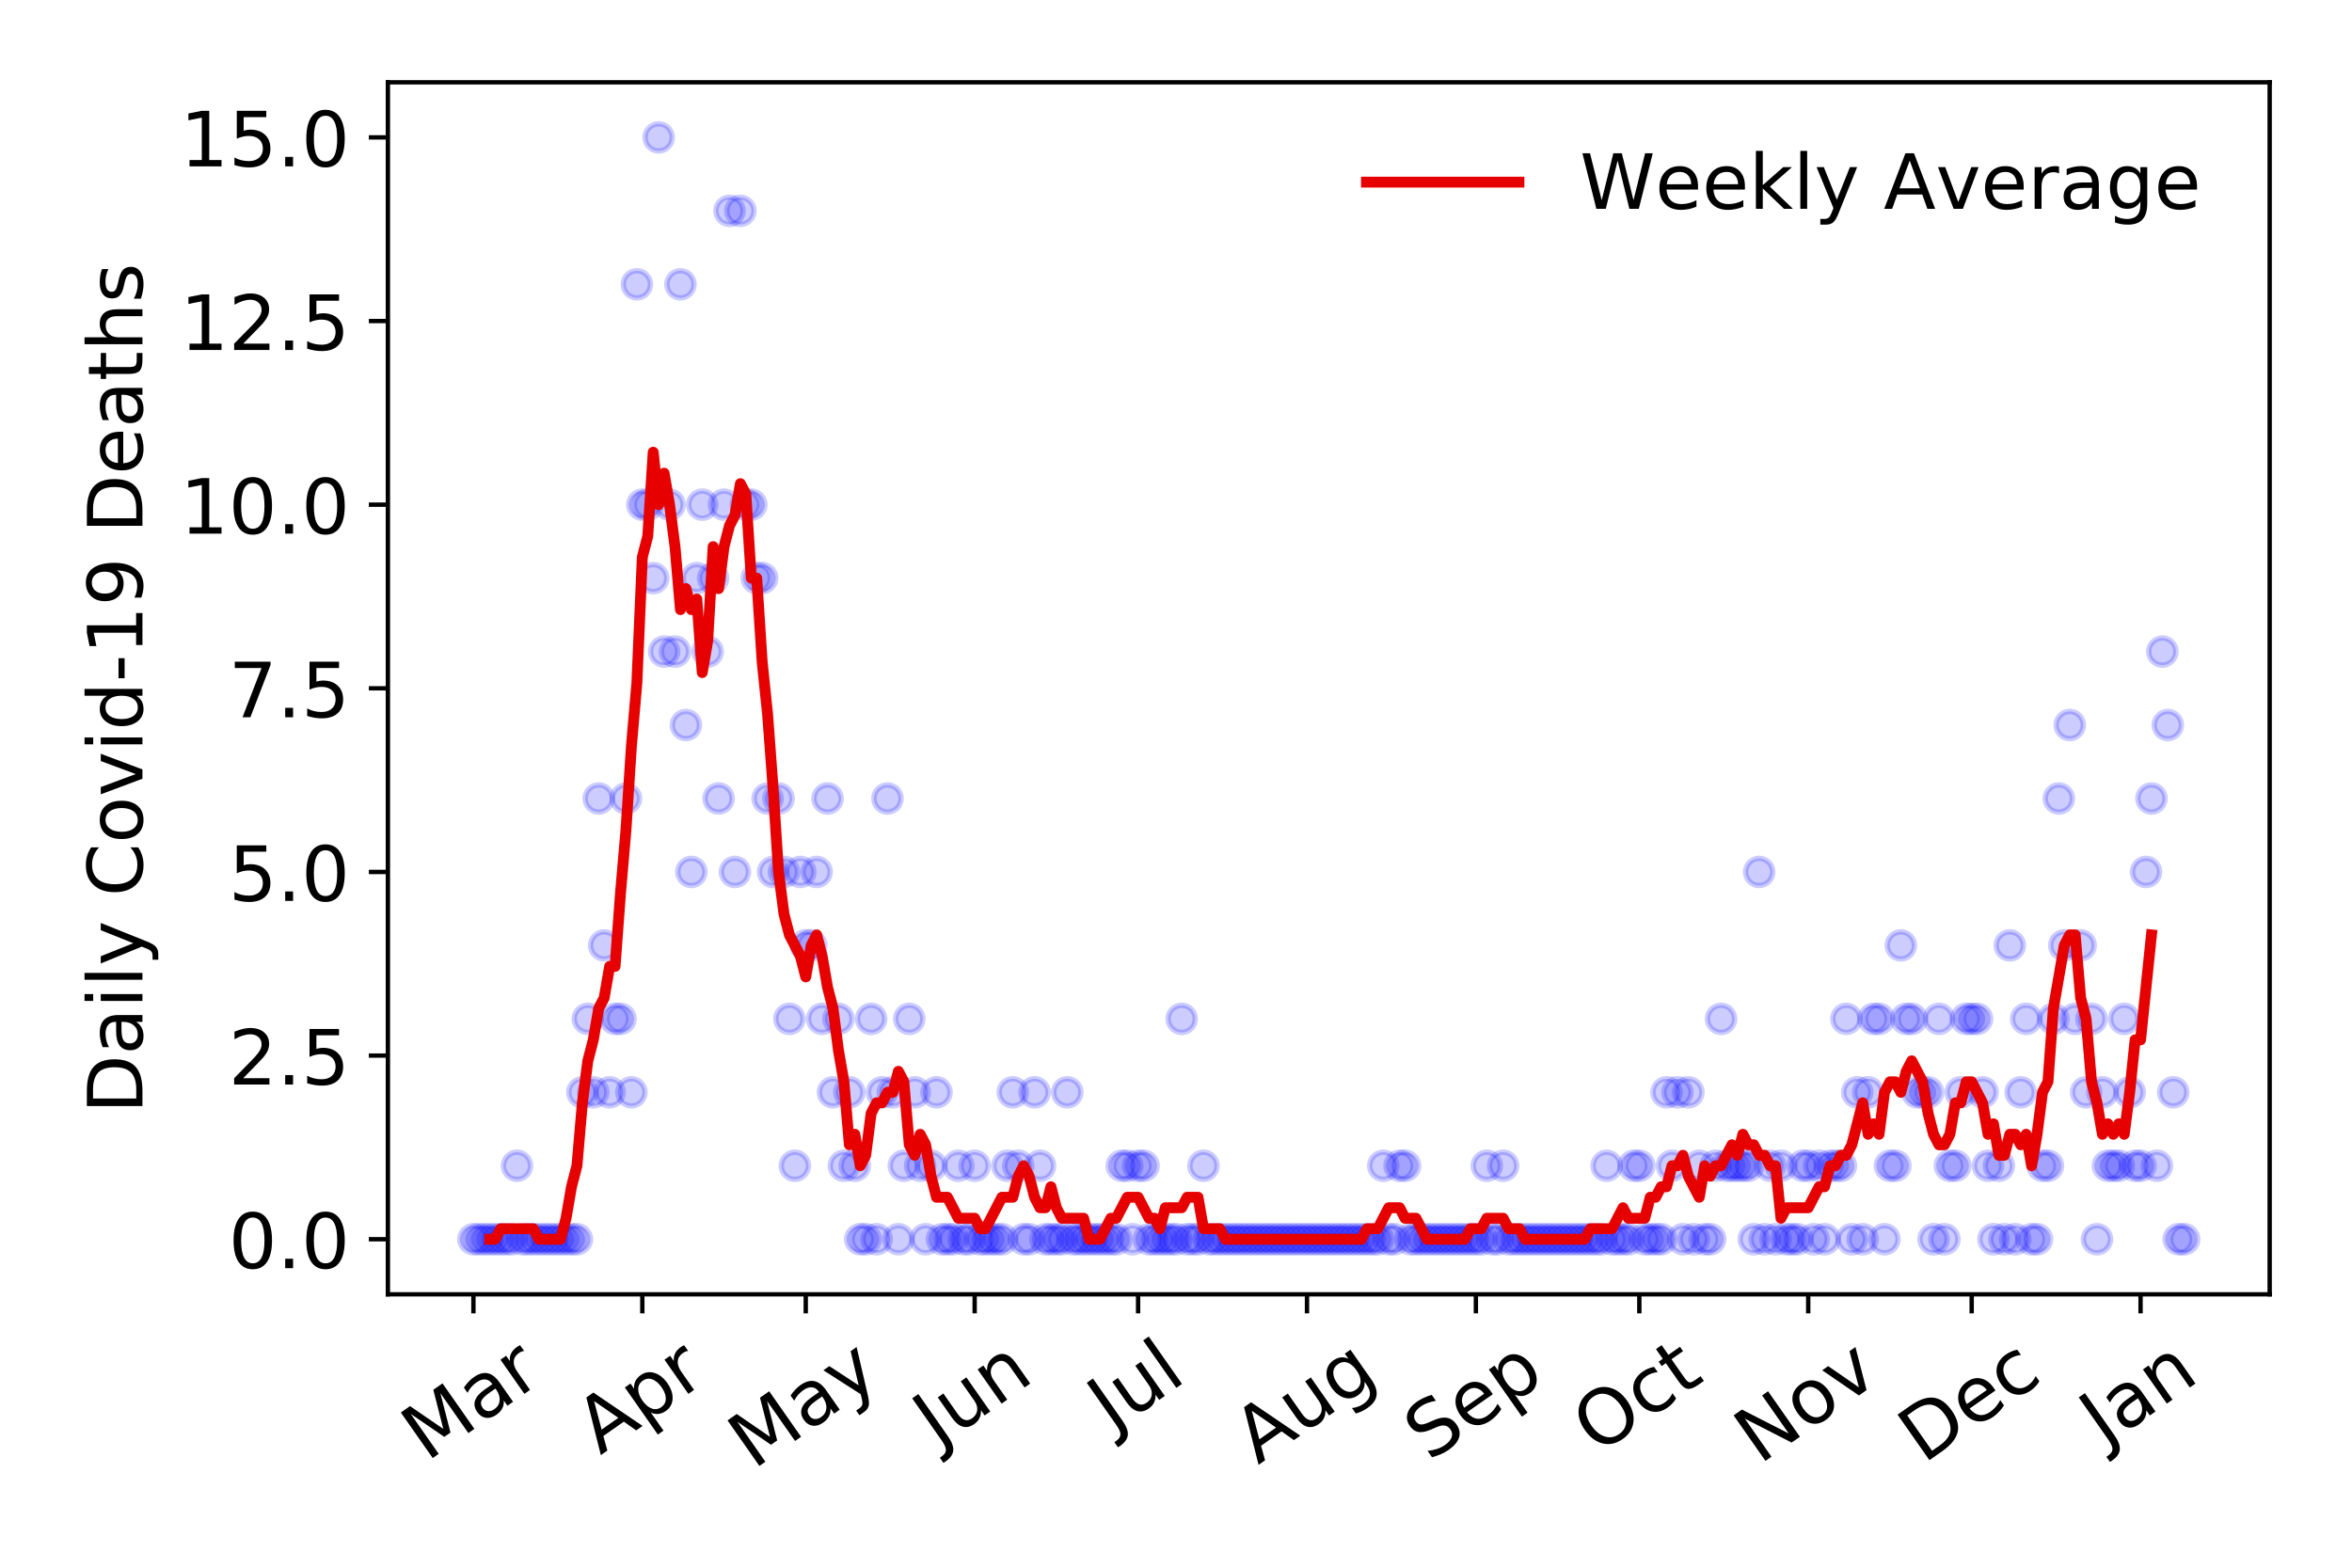 <?xml version="1.0" encoding="utf-8" standalone="no"?>
<!DOCTYPE svg PUBLIC "-//W3C//DTD SVG 1.1//EN"
  "http://www.w3.org/Graphics/SVG/1.1/DTD/svg11.dtd">
<!-- Created with matplotlib (https://matplotlib.org/) -->
<svg height="288pt" version="1.1" viewBox="0 0 432 288" width="432pt" xmlns="http://www.w3.org/2000/svg" xmlns:xlink="http://www.w3.org/1999/xlink">
 <defs>
  <style type="text/css">
*{stroke-linecap:butt;stroke-linejoin:round;}
  </style>
 </defs>
 <g id="figure_1">
  <g id="patch_1">
   <path d="M 0 288 
L 432 288 
L 432 0 
L 0 0 
z
" style="fill:#ffffff;"/>
  </g>
  <g id="axes_1">
   <g id="patch_2">
    <path d="M 71.245 237.778 
L 416.88 237.778 
L 416.88 15.12 
L 71.245 15.12 
z
" style="fill:#ffffff;"/>
   </g>
   <g id="matplotlib.axis_1">
    <g id="xtick_1">
     <g id="line2d_1">
      <defs>
       <path d="M 0 0 
L 0 3.5 
" id="m673d26b322" style="stroke:#000000;stroke-width:0.8;"/>
      </defs>
      <g>
       <use style="stroke:#000000;stroke-width:0.8;" x="86.956" xlink:href="#m673d26b322" y="237.778"/>
      </g>
     </g>
     <g id="text_1">
      <!-- Mar -->
      <defs>
       <path d="M 9.812 72.906 
L 24.516 72.906 
L 43.109 23.297 
L 61.812 72.906 
L 76.516 72.906 
L 76.516 0 
L 66.891 0 
L 66.891 64.016 
L 48.094 14.016 
L 38.188 14.016 
L 19.391 64.016 
L 19.391 0 
L 9.812 0 
z
" id="DejaVuSans-77"/>
       <path d="M 34.281 27.484 
Q 23.391 27.484 19.188 25 
Q 14.984 22.516 14.984 16.5 
Q 14.984 11.719 18.141 8.906 
Q 21.297 6.109 26.703 6.109 
Q 34.188 6.109 38.703 11.406 
Q 43.219 16.703 43.219 25.484 
L 43.219 27.484 
z
M 52.203 31.203 
L 52.203 0 
L 43.219 0 
L 43.219 8.297 
Q 40.141 3.328 35.547 0.953 
Q 30.953 -1.422 24.312 -1.422 
Q 15.922 -1.422 10.953 3.297 
Q 6 8.016 6 15.922 
Q 6 25.141 12.172 29.828 
Q 18.359 34.516 30.609 34.516 
L 43.219 34.516 
L 43.219 35.406 
Q 43.219 41.609 39.141 45 
Q 35.062 48.391 27.688 48.391 
Q 23 48.391 18.547 47.266 
Q 14.109 46.141 10.016 43.891 
L 10.016 52.203 
Q 14.938 54.109 19.578 55.047 
Q 24.219 56 28.609 56 
Q 40.484 56 46.344 49.844 
Q 52.203 43.703 52.203 31.203 
z
" id="DejaVuSans-97"/>
       <path d="M 41.109 46.297 
Q 39.594 47.172 37.812 47.578 
Q 36.031 48 33.891 48 
Q 26.266 48 22.188 43.047 
Q 18.109 38.094 18.109 28.812 
L 18.109 0 
L 9.078 0 
L 9.078 54.688 
L 18.109 54.688 
L 18.109 46.188 
Q 20.953 51.172 25.484 53.578 
Q 30.031 56 36.531 56 
Q 37.453 56 38.578 55.875 
Q 39.703 55.766 41.062 55.516 
z
" id="DejaVuSans-114"/>
      </defs>
      <g transform="translate(78.353 268.643)rotate(-35)scale(0.14 -0.14)">
       <use xlink:href="#DejaVuSans-77"/>
       <use x="86.279" xlink:href="#DejaVuSans-97"/>
       <use x="147.559" xlink:href="#DejaVuSans-114"/>
      </g>
     </g>
    </g>
    <g id="xtick_2">
     <g id="line2d_2">
      <g>
       <use style="stroke:#000000;stroke-width:0.8;" x="117.977" xlink:href="#m673d26b322" y="237.778"/>
      </g>
     </g>
     <g id="text_2">
      <!-- Apr -->
      <defs>
       <path d="M 34.188 63.188 
L 20.797 26.906 
L 47.609 26.906 
z
M 28.609 72.906 
L 39.797 72.906 
L 67.578 0 
L 57.328 0 
L 50.688 18.703 
L 17.828 18.703 
L 11.188 0 
L 0.781 0 
z
" id="DejaVuSans-65"/>
       <path d="M 18.109 8.203 
L 18.109 -20.797 
L 9.078 -20.797 
L 9.078 54.688 
L 18.109 54.688 
L 18.109 46.391 
Q 20.953 51.266 25.266 53.625 
Q 29.594 56 35.594 56 
Q 45.562 56 51.781 48.094 
Q 58.016 40.188 58.016 27.297 
Q 58.016 14.406 51.781 6.484 
Q 45.562 -1.422 35.594 -1.422 
Q 29.594 -1.422 25.266 0.953 
Q 20.953 3.328 18.109 8.203 
z
M 48.688 27.297 
Q 48.688 37.203 44.609 42.844 
Q 40.531 48.484 33.406 48.484 
Q 26.266 48.484 22.188 42.844 
Q 18.109 37.203 18.109 27.297 
Q 18.109 17.391 22.188 11.75 
Q 26.266 6.109 33.406 6.109 
Q 40.531 6.109 44.609 11.75 
Q 48.688 17.391 48.688 27.297 
z
" id="DejaVuSans-112"/>
      </defs>
      <g transform="translate(110.273 267.384)rotate(-35)scale(0.14 -0.14)">
       <use xlink:href="#DejaVuSans-65"/>
       <use x="68.408" xlink:href="#DejaVuSans-112"/>
       <use x="131.885" xlink:href="#DejaVuSans-114"/>
      </g>
     </g>
    </g>
    <g id="xtick_3">
     <g id="line2d_3">
      <g>
       <use style="stroke:#000000;stroke-width:0.8;" x="147.997" xlink:href="#m673d26b322" y="237.778"/>
      </g>
     </g>
     <g id="text_3">
      <!-- May -->
      <defs>
       <path d="M 32.172 -5.078 
Q 28.375 -14.844 24.75 -17.812 
Q 21.141 -20.797 15.094 -20.797 
L 7.906 -20.797 
L 7.906 -13.281 
L 13.188 -13.281 
Q 16.891 -13.281 18.938 -11.516 
Q 21 -9.766 23.484 -3.219 
L 25.094 0.875 
L 2.984 54.688 
L 12.5 54.688 
L 29.594 11.922 
L 46.688 54.688 
L 56.203 54.688 
z
" id="DejaVuSans-121"/>
      </defs>
      <g transform="translate(138.358 270.094)rotate(-35)scale(0.14 -0.14)">
       <use xlink:href="#DejaVuSans-77"/>
       <use x="86.279" xlink:href="#DejaVuSans-97"/>
       <use x="147.559" xlink:href="#DejaVuSans-121"/>
      </g>
     </g>
    </g>
    <g id="xtick_4">
     <g id="line2d_4">
      <g>
       <use style="stroke:#000000;stroke-width:0.8;" x="179.018" xlink:href="#m673d26b322" y="237.778"/>
      </g>
     </g>
     <g id="text_4">
      <!-- Jun -->
      <defs>
       <path d="M 9.812 72.906 
L 19.672 72.906 
L 19.672 5.078 
Q 19.672 -8.109 14.672 -14.062 
Q 9.672 -20.016 -1.422 -20.016 
L -5.172 -20.016 
L -5.172 -11.719 
L -2.094 -11.719 
Q 4.438 -11.719 7.125 -8.047 
Q 9.812 -4.391 9.812 5.078 
z
" id="DejaVuSans-74"/>
       <path d="M 8.5 21.578 
L 8.5 54.688 
L 17.484 54.688 
L 17.484 21.922 
Q 17.484 14.156 20.5 10.266 
Q 23.531 6.391 29.594 6.391 
Q 36.859 6.391 41.078 11.031 
Q 45.312 15.672 45.312 23.688 
L 45.312 54.688 
L 54.297 54.688 
L 54.297 0 
L 45.312 0 
L 45.312 8.406 
Q 42.047 3.422 37.719 1 
Q 33.406 -1.422 27.688 -1.422 
Q 18.266 -1.422 13.375 4.438 
Q 8.5 10.297 8.5 21.578 
z
M 31.109 56 
z
" id="DejaVuSans-117"/>
       <path d="M 54.891 33.016 
L 54.891 0 
L 45.906 0 
L 45.906 32.719 
Q 45.906 40.484 42.875 44.328 
Q 39.844 48.188 33.797 48.188 
Q 26.516 48.188 22.312 43.547 
Q 18.109 38.922 18.109 30.906 
L 18.109 0 
L 9.078 0 
L 9.078 54.688 
L 18.109 54.688 
L 18.109 46.188 
Q 21.344 51.125 25.703 53.562 
Q 30.078 56 35.797 56 
Q 45.219 56 50.047 50.172 
Q 54.891 44.344 54.891 33.016 
z
" id="DejaVuSans-110"/>
      </defs>
      <g transform="translate(172.275 266.039)rotate(-35)scale(0.14 -0.14)">
       <use xlink:href="#DejaVuSans-74"/>
       <use x="29.492" xlink:href="#DejaVuSans-117"/>
       <use x="92.871" xlink:href="#DejaVuSans-110"/>
      </g>
     </g>
    </g>
    <g id="xtick_5">
     <g id="line2d_5">
      <g>
       <use style="stroke:#000000;stroke-width:0.8;" x="209.039" xlink:href="#m673d26b322" y="237.778"/>
      </g>
     </g>
     <g id="text_5">
      <!-- Jul -->
      <defs>
       <path d="M 9.422 75.984 
L 18.406 75.984 
L 18.406 0 
L 9.422 0 
z
" id="DejaVuSans-108"/>
      </defs>
      <g transform="translate(204.336 263.181)rotate(-35)scale(0.14 -0.14)">
       <use xlink:href="#DejaVuSans-74"/>
       <use x="29.492" xlink:href="#DejaVuSans-117"/>
       <use x="92.871" xlink:href="#DejaVuSans-108"/>
      </g>
     </g>
    </g>
    <g id="xtick_6">
     <g id="line2d_6">
      <g>
       <use style="stroke:#000000;stroke-width:0.8;" x="240.06" xlink:href="#m673d26b322" y="237.778"/>
      </g>
     </g>
     <g id="text_6">
      <!-- Aug -->
      <defs>
       <path d="M 45.406 27.984 
Q 45.406 37.75 41.375 43.109 
Q 37.359 48.484 30.078 48.484 
Q 22.859 48.484 18.828 43.109 
Q 14.797 37.75 14.797 27.984 
Q 14.797 18.266 18.828 12.891 
Q 22.859 7.516 30.078 7.516 
Q 37.359 7.516 41.375 12.891 
Q 45.406 18.266 45.406 27.984 
z
M 54.391 6.781 
Q 54.391 -7.172 48.188 -13.984 
Q 42 -20.797 29.203 -20.797 
Q 24.469 -20.797 20.266 -20.094 
Q 16.062 -19.391 12.109 -17.922 
L 12.109 -9.188 
Q 16.062 -11.328 19.922 -12.344 
Q 23.781 -13.375 27.781 -13.375 
Q 36.625 -13.375 41.016 -8.766 
Q 45.406 -4.156 45.406 5.172 
L 45.406 9.625 
Q 42.625 4.781 38.281 2.391 
Q 33.938 0 27.875 0 
Q 17.828 0 11.672 7.656 
Q 5.516 15.328 5.516 27.984 
Q 5.516 40.672 11.672 48.328 
Q 17.828 56 27.875 56 
Q 33.938 56 38.281 53.609 
Q 42.625 51.219 45.406 46.391 
L 45.406 54.688 
L 54.391 54.688 
z
" id="DejaVuSans-103"/>
      </defs>
      <g transform="translate(231.079 269.172)rotate(-35)scale(0.14 -0.14)">
       <use xlink:href="#DejaVuSans-65"/>
       <use x="68.408" xlink:href="#DejaVuSans-117"/>
       <use x="131.787" xlink:href="#DejaVuSans-103"/>
      </g>
     </g>
    </g>
    <g id="xtick_7">
     <g id="line2d_7">
      <g>
       <use style="stroke:#000000;stroke-width:0.8;" x="271.081" xlink:href="#m673d26b322" y="237.778"/>
      </g>
     </g>
     <g id="text_7">
      <!-- Sep -->
      <defs>
       <path d="M 53.516 70.516 
L 53.516 60.891 
Q 47.906 63.578 42.922 64.891 
Q 37.938 66.219 33.297 66.219 
Q 25.25 66.219 20.875 63.094 
Q 16.5 59.969 16.5 54.203 
Q 16.5 49.359 19.406 46.891 
Q 22.312 44.438 30.422 42.922 
L 36.375 41.703 
Q 47.406 39.594 52.656 34.297 
Q 57.906 29 57.906 20.125 
Q 57.906 9.516 50.797 4.047 
Q 43.703 -1.422 29.984 -1.422 
Q 24.812 -1.422 18.969 -0.25 
Q 13.141 0.922 6.891 3.219 
L 6.891 13.375 
Q 12.891 10.016 18.656 8.297 
Q 24.422 6.594 29.984 6.594 
Q 38.422 6.594 43.016 9.906 
Q 47.609 13.234 47.609 19.391 
Q 47.609 24.75 44.312 27.781 
Q 41.016 30.812 33.5 32.328 
L 27.484 33.5 
Q 16.453 35.688 11.516 40.375 
Q 6.594 45.062 6.594 53.422 
Q 6.594 63.094 13.406 68.656 
Q 20.219 74.219 32.172 74.219 
Q 37.312 74.219 42.625 73.281 
Q 47.953 72.359 53.516 70.516 
z
" id="DejaVuSans-83"/>
       <path d="M 56.203 29.594 
L 56.203 25.203 
L 14.891 25.203 
Q 15.484 15.922 20.484 11.062 
Q 25.484 6.203 34.422 6.203 
Q 39.594 6.203 44.453 7.469 
Q 49.312 8.734 54.109 11.281 
L 54.109 2.781 
Q 49.266 0.734 44.188 -0.344 
Q 39.109 -1.422 33.891 -1.422 
Q 20.797 -1.422 13.156 6.188 
Q 5.516 13.812 5.516 26.812 
Q 5.516 40.234 12.766 48.109 
Q 20.016 56 32.328 56 
Q 43.359 56 49.781 48.891 
Q 56.203 41.797 56.203 29.594 
z
M 47.219 32.234 
Q 47.125 39.594 43.094 43.984 
Q 39.062 48.391 32.422 48.391 
Q 24.906 48.391 20.391 44.141 
Q 15.875 39.891 15.188 32.172 
z
" id="DejaVuSans-101"/>
      </defs>
      <g transform="translate(262.488 268.629)rotate(-35)scale(0.14 -0.14)">
       <use xlink:href="#DejaVuSans-83"/>
       <use x="63.477" xlink:href="#DejaVuSans-101"/>
       <use x="125" xlink:href="#DejaVuSans-112"/>
      </g>
     </g>
    </g>
    <g id="xtick_8">
     <g id="line2d_8">
      <g>
       <use style="stroke:#000000;stroke-width:0.8;" x="301.101" xlink:href="#m673d26b322" y="237.778"/>
      </g>
     </g>
     <g id="text_8">
      <!-- Oct -->
      <defs>
       <path d="M 39.406 66.219 
Q 28.656 66.219 22.328 58.203 
Q 16.016 50.203 16.016 36.375 
Q 16.016 22.609 22.328 14.594 
Q 28.656 6.594 39.406 6.594 
Q 50.141 6.594 56.422 14.594 
Q 62.703 22.609 62.703 36.375 
Q 62.703 50.203 56.422 58.203 
Q 50.141 66.219 39.406 66.219 
z
M 39.406 74.219 
Q 54.734 74.219 63.906 63.938 
Q 73.094 53.656 73.094 36.375 
Q 73.094 19.141 63.906 8.859 
Q 54.734 -1.422 39.406 -1.422 
Q 24.031 -1.422 14.812 8.828 
Q 5.609 19.094 5.609 36.375 
Q 5.609 53.656 14.812 63.938 
Q 24.031 74.219 39.406 74.219 
z
" id="DejaVuSans-79"/>
       <path d="M 48.781 52.594 
L 48.781 44.188 
Q 44.969 46.297 41.141 47.344 
Q 37.312 48.391 33.406 48.391 
Q 24.656 48.391 19.812 42.844 
Q 14.984 37.312 14.984 27.297 
Q 14.984 17.281 19.812 11.734 
Q 24.656 6.203 33.406 6.203 
Q 37.312 6.203 41.141 7.25 
Q 44.969 8.297 48.781 10.406 
L 48.781 2.094 
Q 45.016 0.344 40.984 -0.531 
Q 36.969 -1.422 32.422 -1.422 
Q 20.062 -1.422 12.781 6.344 
Q 5.516 14.109 5.516 27.297 
Q 5.516 40.672 12.859 48.328 
Q 20.219 56 33.016 56 
Q 37.156 56 41.109 55.141 
Q 45.062 54.297 48.781 52.594 
z
" id="DejaVuSans-99"/>
       <path d="M 18.312 70.219 
L 18.312 54.688 
L 36.812 54.688 
L 36.812 47.703 
L 18.312 47.703 
L 18.312 18.016 
Q 18.312 11.328 20.141 9.422 
Q 21.969 7.516 27.594 7.516 
L 36.812 7.516 
L 36.812 0 
L 27.594 0 
Q 17.188 0 13.234 3.875 
Q 9.281 7.766 9.281 18.016 
L 9.281 47.703 
L 2.688 47.703 
L 2.688 54.688 
L 9.281 54.688 
L 9.281 70.219 
z
" id="DejaVuSans-116"/>
      </defs>
      <g transform="translate(293.403 267.377)rotate(-35)scale(0.14 -0.14)">
       <use xlink:href="#DejaVuSans-79"/>
       <use x="78.711" xlink:href="#DejaVuSans-99"/>
       <use x="133.691" xlink:href="#DejaVuSans-116"/>
      </g>
     </g>
    </g>
    <g id="xtick_9">
     <g id="line2d_9">
      <g>
       <use style="stroke:#000000;stroke-width:0.8;" x="332.122" xlink:href="#m673d26b322" y="237.778"/>
      </g>
     </g>
     <g id="text_9">
      <!-- Nov -->
      <defs>
       <path d="M 9.812 72.906 
L 23.094 72.906 
L 55.422 11.922 
L 55.422 72.906 
L 64.984 72.906 
L 64.984 0 
L 51.703 0 
L 19.391 60.984 
L 19.391 0 
L 9.812 0 
z
" id="DejaVuSans-78"/>
       <path d="M 30.609 48.391 
Q 23.391 48.391 19.188 42.75 
Q 14.984 37.109 14.984 27.297 
Q 14.984 17.484 19.156 11.844 
Q 23.344 6.203 30.609 6.203 
Q 37.797 6.203 41.984 11.859 
Q 46.188 17.531 46.188 27.297 
Q 46.188 37.016 41.984 42.703 
Q 37.797 48.391 30.609 48.391 
z
M 30.609 56 
Q 42.328 56 49.016 48.375 
Q 55.719 40.766 55.719 27.297 
Q 55.719 13.875 49.016 6.219 
Q 42.328 -1.422 30.609 -1.422 
Q 18.844 -1.422 12.172 6.219 
Q 5.516 13.875 5.516 27.297 
Q 5.516 40.766 12.172 48.375 
Q 18.844 56 30.609 56 
z
" id="DejaVuSans-111"/>
       <path d="M 2.984 54.688 
L 12.5 54.688 
L 29.594 8.797 
L 46.688 54.688 
L 56.203 54.688 
L 35.688 0 
L 23.484 0 
z
" id="DejaVuSans-118"/>
      </defs>
      <g transform="translate(323.146 269.166)rotate(-35)scale(0.14 -0.14)">
       <use xlink:href="#DejaVuSans-78"/>
       <use x="74.805" xlink:href="#DejaVuSans-111"/>
       <use x="135.986" xlink:href="#DejaVuSans-118"/>
      </g>
     </g>
    </g>
    <g id="xtick_10">
     <g id="line2d_10">
      <g>
       <use style="stroke:#000000;stroke-width:0.8;" x="362.143" xlink:href="#m673d26b322" y="237.778"/>
      </g>
     </g>
     <g id="text_10">
      <!-- Dec -->
      <defs>
       <path d="M 19.672 64.797 
L 19.672 8.109 
L 31.594 8.109 
Q 46.688 8.109 53.688 14.938 
Q 60.688 21.781 60.688 36.531 
Q 60.688 51.172 53.688 57.984 
Q 46.688 64.797 31.594 64.797 
z
M 9.812 72.906 
L 30.078 72.906 
Q 51.266 72.906 61.172 64.094 
Q 71.094 55.281 71.094 36.531 
Q 71.094 17.672 61.125 8.828 
Q 51.172 0 30.078 0 
L 9.812 0 
z
" id="DejaVuSans-68"/>
      </defs>
      <g transform="translate(353.262 269.032)rotate(-35)scale(0.14 -0.14)">
       <use xlink:href="#DejaVuSans-68"/>
       <use x="77.002" xlink:href="#DejaVuSans-101"/>
       <use x="138.525" xlink:href="#DejaVuSans-99"/>
      </g>
     </g>
    </g>
    <g id="xtick_11">
     <g id="line2d_11">
      <g>
       <use style="stroke:#000000;stroke-width:0.8;" x="393.164" xlink:href="#m673d26b322" y="237.778"/>
      </g>
     </g>
     <g id="text_11">
      <!-- Jan -->
      <g transform="translate(386.54 265.871)rotate(-35)scale(0.14 -0.14)">
       <use xlink:href="#DejaVuSans-74"/>
       <use x="29.492" xlink:href="#DejaVuSans-97"/>
       <use x="90.771" xlink:href="#DejaVuSans-110"/>
      </g>
     </g>
    </g>
   </g>
   <g id="matplotlib.axis_2">
    <g id="ytick_1">
     <g id="line2d_12">
      <defs>
       <path d="M 0 0 
L -3.5 0 
" id="mfa3f86244a" style="stroke:#000000;stroke-width:0.8;"/>
      </defs>
      <g>
       <use style="stroke:#000000;stroke-width:0.8;" x="71.245" xlink:href="#mfa3f86244a" y="227.657"/>
      </g>
     </g>
     <g id="text_12">
      <!-- 0.0 -->
      <defs>
       <path d="M 31.781 66.406 
Q 24.172 66.406 20.328 58.906 
Q 16.5 51.422 16.5 36.375 
Q 16.5 21.391 20.328 13.891 
Q 24.172 6.391 31.781 6.391 
Q 39.453 6.391 43.281 13.891 
Q 47.125 21.391 47.125 36.375 
Q 47.125 51.422 43.281 58.906 
Q 39.453 66.406 31.781 66.406 
z
M 31.781 74.219 
Q 44.047 74.219 50.516 64.516 
Q 56.984 54.828 56.984 36.375 
Q 56.984 17.969 50.516 8.266 
Q 44.047 -1.422 31.781 -1.422 
Q 19.531 -1.422 13.062 8.266 
Q 6.594 17.969 6.594 36.375 
Q 6.594 54.828 13.062 64.516 
Q 19.531 74.219 31.781 74.219 
z
" id="DejaVuSans-48"/>
       <path d="M 10.688 12.406 
L 21 12.406 
L 21 0 
L 10.688 0 
z
" id="DejaVuSans-46"/>
      </defs>
      <g transform="translate(41.981 232.976)scale(0.14 -0.14)">
       <use xlink:href="#DejaVuSans-48"/>
       <use x="63.623" xlink:href="#DejaVuSans-46"/>
       <use x="95.41" xlink:href="#DejaVuSans-48"/>
      </g>
     </g>
    </g>
    <g id="ytick_2">
     <g id="line2d_13">
      <g>
       <use style="stroke:#000000;stroke-width:0.8;" x="71.245" xlink:href="#mfa3f86244a" y="193.921"/>
      </g>
     </g>
     <g id="text_13">
      <!-- 2.5 -->
      <defs>
       <path d="M 19.188 8.297 
L 53.609 8.297 
L 53.609 0 
L 7.328 0 
L 7.328 8.297 
Q 12.938 14.109 22.625 23.891 
Q 32.328 33.688 34.812 36.531 
Q 39.547 41.844 41.422 45.531 
Q 43.312 49.219 43.312 52.781 
Q 43.312 58.594 39.234 62.25 
Q 35.156 65.922 28.609 65.922 
Q 23.969 65.922 18.812 64.312 
Q 13.672 62.703 7.812 59.422 
L 7.812 69.391 
Q 13.766 71.781 18.938 73 
Q 24.125 74.219 28.422 74.219 
Q 39.75 74.219 46.484 68.547 
Q 53.219 62.891 53.219 53.422 
Q 53.219 48.922 51.531 44.891 
Q 49.859 40.875 45.406 35.406 
Q 44.188 33.984 37.641 27.219 
Q 31.109 20.453 19.188 8.297 
z
" id="DejaVuSans-50"/>
       <path d="M 10.797 72.906 
L 49.516 72.906 
L 49.516 64.594 
L 19.828 64.594 
L 19.828 46.734 
Q 21.969 47.469 24.109 47.828 
Q 26.266 48.188 28.422 48.188 
Q 40.625 48.188 47.75 41.5 
Q 54.891 34.812 54.891 23.391 
Q 54.891 11.625 47.562 5.094 
Q 40.234 -1.422 26.906 -1.422 
Q 22.312 -1.422 17.547 -0.641 
Q 12.797 0.141 7.719 1.703 
L 7.719 11.625 
Q 12.109 9.234 16.797 8.062 
Q 21.484 6.891 26.703 6.891 
Q 35.156 6.891 40.078 11.328 
Q 45.016 15.766 45.016 23.391 
Q 45.016 31 40.078 35.438 
Q 35.156 39.891 26.703 39.891 
Q 22.75 39.891 18.812 39.016 
Q 14.891 38.141 10.797 36.281 
z
" id="DejaVuSans-53"/>
      </defs>
      <g transform="translate(41.981 199.24)scale(0.14 -0.14)">
       <use xlink:href="#DejaVuSans-50"/>
       <use x="63.623" xlink:href="#DejaVuSans-46"/>
       <use x="95.41" xlink:href="#DejaVuSans-53"/>
      </g>
     </g>
    </g>
    <g id="ytick_3">
     <g id="line2d_14">
      <g>
       <use style="stroke:#000000;stroke-width:0.8;" x="71.245" xlink:href="#mfa3f86244a" y="160.185"/>
      </g>
     </g>
     <g id="text_14">
      <!-- 5.0 -->
      <g transform="translate(41.981 165.504)scale(0.14 -0.14)">
       <use xlink:href="#DejaVuSans-53"/>
       <use x="63.623" xlink:href="#DejaVuSans-46"/>
       <use x="95.41" xlink:href="#DejaVuSans-48"/>
      </g>
     </g>
    </g>
    <g id="ytick_4">
     <g id="line2d_15">
      <g>
       <use style="stroke:#000000;stroke-width:0.8;" x="71.245" xlink:href="#mfa3f86244a" y="126.449"/>
      </g>
     </g>
     <g id="text_15">
      <!-- 7.5 -->
      <defs>
       <path d="M 8.203 72.906 
L 55.078 72.906 
L 55.078 68.703 
L 28.609 0 
L 18.312 0 
L 43.219 64.594 
L 8.203 64.594 
z
" id="DejaVuSans-55"/>
      </defs>
      <g transform="translate(41.981 131.768)scale(0.14 -0.14)">
       <use xlink:href="#DejaVuSans-55"/>
       <use x="63.623" xlink:href="#DejaVuSans-46"/>
       <use x="95.41" xlink:href="#DejaVuSans-53"/>
      </g>
     </g>
    </g>
    <g id="ytick_5">
     <g id="line2d_16">
      <g>
       <use style="stroke:#000000;stroke-width:0.8;" x="71.245" xlink:href="#mfa3f86244a" y="92.713"/>
      </g>
     </g>
     <g id="text_16">
      <!-- 10.0 -->
      <defs>
       <path d="M 12.406 8.297 
L 28.516 8.297 
L 28.516 63.922 
L 10.984 60.406 
L 10.984 69.391 
L 28.422 72.906 
L 38.281 72.906 
L 38.281 8.297 
L 54.391 8.297 
L 54.391 0 
L 12.406 0 
z
" id="DejaVuSans-49"/>
      </defs>
      <g transform="translate(33.073 98.032)scale(0.14 -0.14)">
       <use xlink:href="#DejaVuSans-49"/>
       <use x="63.623" xlink:href="#DejaVuSans-48"/>
       <use x="127.246" xlink:href="#DejaVuSans-46"/>
       <use x="159.033" xlink:href="#DejaVuSans-48"/>
      </g>
     </g>
    </g>
    <g id="ytick_6">
     <g id="line2d_17">
      <g>
       <use style="stroke:#000000;stroke-width:0.8;" x="71.245" xlink:href="#mfa3f86244a" y="58.977"/>
      </g>
     </g>
     <g id="text_17">
      <!-- 12.5 -->
      <g transform="translate(33.073 64.296)scale(0.14 -0.14)">
       <use xlink:href="#DejaVuSans-49"/>
       <use x="63.623" xlink:href="#DejaVuSans-50"/>
       <use x="127.246" xlink:href="#DejaVuSans-46"/>
       <use x="159.033" xlink:href="#DejaVuSans-53"/>
      </g>
     </g>
    </g>
    <g id="ytick_7">
     <g id="line2d_18">
      <g>
       <use style="stroke:#000000;stroke-width:0.8;" x="71.245" xlink:href="#mfa3f86244a" y="25.241"/>
      </g>
     </g>
     <g id="text_18">
      <!-- 15.0 -->
      <g transform="translate(33.073 30.56)scale(0.14 -0.14)">
       <use xlink:href="#DejaVuSans-49"/>
       <use x="63.623" xlink:href="#DejaVuSans-53"/>
       <use x="127.246" xlink:href="#DejaVuSans-46"/>
       <use x="159.033" xlink:href="#DejaVuSans-48"/>
      </g>
     </g>
    </g>
    <g id="text_19">
     <!-- Daily Covid-19 Deaths -->
     <defs>
      <path d="M 9.422 54.688 
L 18.406 54.688 
L 18.406 0 
L 9.422 0 
z
M 9.422 75.984 
L 18.406 75.984 
L 18.406 64.594 
L 9.422 64.594 
z
" id="DejaVuSans-105"/>
      <path id="DejaVuSans-32"/>
      <path d="M 64.406 67.281 
L 64.406 56.891 
Q 59.422 61.531 53.781 63.812 
Q 48.141 66.109 41.797 66.109 
Q 29.297 66.109 22.656 58.469 
Q 16.016 50.828 16.016 36.375 
Q 16.016 21.969 22.656 14.328 
Q 29.297 6.688 41.797 6.688 
Q 48.141 6.688 53.781 8.984 
Q 59.422 11.281 64.406 15.922 
L 64.406 5.609 
Q 59.234 2.094 53.438 0.328 
Q 47.656 -1.422 41.219 -1.422 
Q 24.656 -1.422 15.125 8.703 
Q 5.609 18.844 5.609 36.375 
Q 5.609 53.953 15.125 64.078 
Q 24.656 74.219 41.219 74.219 
Q 47.75 74.219 53.531 72.484 
Q 59.328 70.75 64.406 67.281 
z
" id="DejaVuSans-67"/>
      <path d="M 45.406 46.391 
L 45.406 75.984 
L 54.391 75.984 
L 54.391 0 
L 45.406 0 
L 45.406 8.203 
Q 42.578 3.328 38.25 0.953 
Q 33.938 -1.422 27.875 -1.422 
Q 17.969 -1.422 11.734 6.484 
Q 5.516 14.406 5.516 27.297 
Q 5.516 40.188 11.734 48.094 
Q 17.969 56 27.875 56 
Q 33.938 56 38.25 53.625 
Q 42.578 51.266 45.406 46.391 
z
M 14.797 27.297 
Q 14.797 17.391 18.875 11.75 
Q 22.953 6.109 30.078 6.109 
Q 37.203 6.109 41.297 11.75 
Q 45.406 17.391 45.406 27.297 
Q 45.406 37.203 41.297 42.844 
Q 37.203 48.484 30.078 48.484 
Q 22.953 48.484 18.875 42.844 
Q 14.797 37.203 14.797 27.297 
z
" id="DejaVuSans-100"/>
      <path d="M 4.891 31.391 
L 31.203 31.391 
L 31.203 23.391 
L 4.891 23.391 
z
" id="DejaVuSans-45"/>
      <path d="M 10.984 1.516 
L 10.984 10.5 
Q 14.703 8.734 18.5 7.812 
Q 22.312 6.891 25.984 6.891 
Q 35.75 6.891 40.891 13.453 
Q 46.047 20.016 46.781 33.406 
Q 43.953 29.203 39.594 26.953 
Q 35.25 24.703 29.984 24.703 
Q 19.047 24.703 12.672 31.312 
Q 6.297 37.938 6.297 49.422 
Q 6.297 60.641 12.938 67.422 
Q 19.578 74.219 30.609 74.219 
Q 43.266 74.219 49.922 64.516 
Q 56.594 54.828 56.594 36.375 
Q 56.594 19.141 48.406 8.859 
Q 40.234 -1.422 26.422 -1.422 
Q 22.703 -1.422 18.891 -0.688 
Q 15.094 0.047 10.984 1.516 
z
M 30.609 32.422 
Q 37.25 32.422 41.125 36.953 
Q 45.016 41.5 45.016 49.422 
Q 45.016 57.281 41.125 61.844 
Q 37.25 66.406 30.609 66.406 
Q 23.969 66.406 20.094 61.844 
Q 16.219 57.281 16.219 49.422 
Q 16.219 41.5 20.094 36.953 
Q 23.969 32.422 30.609 32.422 
z
" id="DejaVuSans-57"/>
      <path d="M 54.891 33.016 
L 54.891 0 
L 45.906 0 
L 45.906 32.719 
Q 45.906 40.484 42.875 44.328 
Q 39.844 48.188 33.797 48.188 
Q 26.516 48.188 22.312 43.547 
Q 18.109 38.922 18.109 30.906 
L 18.109 0 
L 9.078 0 
L 9.078 75.984 
L 18.109 75.984 
L 18.109 46.188 
Q 21.344 51.125 25.703 53.562 
Q 30.078 56 35.797 56 
Q 45.219 56 50.047 50.172 
Q 54.891 44.344 54.891 33.016 
z
" id="DejaVuSans-104"/>
      <path d="M 44.281 53.078 
L 44.281 44.578 
Q 40.484 46.531 36.375 47.5 
Q 32.281 48.484 27.875 48.484 
Q 21.188 48.484 17.844 46.438 
Q 14.5 44.391 14.5 40.281 
Q 14.5 37.156 16.891 35.375 
Q 19.281 33.594 26.516 31.984 
L 29.594 31.297 
Q 39.156 29.25 43.188 25.516 
Q 47.219 21.781 47.219 15.094 
Q 47.219 7.469 41.188 3.016 
Q 35.156 -1.422 24.609 -1.422 
Q 20.219 -1.422 15.453 -0.562 
Q 10.688 0.297 5.422 2 
L 5.422 11.281 
Q 10.406 8.688 15.234 7.391 
Q 20.062 6.109 24.812 6.109 
Q 31.156 6.109 34.562 8.281 
Q 37.984 10.453 37.984 14.406 
Q 37.984 18.062 35.516 20.016 
Q 33.062 21.969 24.703 23.781 
L 21.578 24.516 
Q 13.234 26.266 9.516 29.906 
Q 5.812 33.547 5.812 39.891 
Q 5.812 47.609 11.281 51.797 
Q 16.75 56 26.812 56 
Q 31.781 56 36.172 55.266 
Q 40.578 54.547 44.281 53.078 
z
" id="DejaVuSans-115"/>
     </defs>
     <g transform="translate(26.162 204.56)rotate(-90)scale(0.14 -0.14)">
      <use xlink:href="#DejaVuSans-68"/>
      <use x="77.002" xlink:href="#DejaVuSans-97"/>
      <use x="138.281" xlink:href="#DejaVuSans-105"/>
      <use x="166.064" xlink:href="#DejaVuSans-108"/>
      <use x="193.848" xlink:href="#DejaVuSans-121"/>
      <use x="253.027" xlink:href="#DejaVuSans-32"/>
      <use x="284.814" xlink:href="#DejaVuSans-67"/>
      <use x="354.639" xlink:href="#DejaVuSans-111"/>
      <use x="415.82" xlink:href="#DejaVuSans-118"/>
      <use x="475" xlink:href="#DejaVuSans-105"/>
      <use x="502.783" xlink:href="#DejaVuSans-100"/>
      <use x="566.26" xlink:href="#DejaVuSans-45"/>
      <use x="602.344" xlink:href="#DejaVuSans-49"/>
      <use x="665.967" xlink:href="#DejaVuSans-57"/>
      <use x="729.59" xlink:href="#DejaVuSans-32"/>
      <use x="761.377" xlink:href="#DejaVuSans-68"/>
      <use x="838.379" xlink:href="#DejaVuSans-101"/>
      <use x="899.902" xlink:href="#DejaVuSans-97"/>
      <use x="961.182" xlink:href="#DejaVuSans-116"/>
      <use x="1000.391" xlink:href="#DejaVuSans-104"/>
      <use x="1063.77" xlink:href="#DejaVuSans-115"/>
     </g>
    </g>
   </g>
   <g id="line2d_19">
    <defs>
     <path d="M 0 2.5 
C 0.663 2.5 1.299 2.237 1.768 1.768 
C 2.237 1.299 2.5 0.663 2.5 0 
C 2.5 -0.663 2.237 -1.299 1.768 -1.768 
C 1.299 -2.237 0.663 -2.5 0 -2.5 
C -0.663 -2.5 -1.299 -2.237 -1.768 -1.768 
C -2.237 -1.299 -2.5 -0.663 -2.5 0 
C -2.5 0.663 -2.237 1.299 -1.768 1.768 
C -1.299 2.237 -0.663 2.5 0 2.5 
z
" id="m3e79209ae2" style="stroke:#0000ff;stroke-opacity:0.2;"/>
    </defs>
    <g clip-path="url(#p9068eddc41)">
     <use style="fill:#0000ff;fill-opacity:0.2;stroke:#0000ff;stroke-opacity:0.2;" x="86.956" xlink:href="#m3e79209ae2" y="227.657"/>
     <use style="fill:#0000ff;fill-opacity:0.2;stroke:#0000ff;stroke-opacity:0.2;" x="87.956" xlink:href="#m3e79209ae2" y="227.657"/>
     <use style="fill:#0000ff;fill-opacity:0.2;stroke:#0000ff;stroke-opacity:0.2;" x="88.957" xlink:href="#m3e79209ae2" y="227.657"/>
     <use style="fill:#0000ff;fill-opacity:0.2;stroke:#0000ff;stroke-opacity:0.2;" x="89.958" xlink:href="#m3e79209ae2" y="227.657"/>
     <use style="fill:#0000ff;fill-opacity:0.2;stroke:#0000ff;stroke-opacity:0.2;" x="90.958" xlink:href="#m3e79209ae2" y="227.657"/>
     <use style="fill:#0000ff;fill-opacity:0.2;stroke:#0000ff;stroke-opacity:0.2;" x="91.959" xlink:href="#m3e79209ae2" y="227.657"/>
     <use style="fill:#0000ff;fill-opacity:0.2;stroke:#0000ff;stroke-opacity:0.2;" x="92.96" xlink:href="#m3e79209ae2" y="227.657"/>
     <use style="fill:#0000ff;fill-opacity:0.2;stroke:#0000ff;stroke-opacity:0.2;" x="93.96" xlink:href="#m3e79209ae2" y="227.657"/>
     <use style="fill:#0000ff;fill-opacity:0.2;stroke:#0000ff;stroke-opacity:0.2;" x="94.961" xlink:href="#m3e79209ae2" y="214.163"/>
     <use style="fill:#0000ff;fill-opacity:0.2;stroke:#0000ff;stroke-opacity:0.2;" x="95.962" xlink:href="#m3e79209ae2" y="227.657"/>
     <use style="fill:#0000ff;fill-opacity:0.2;stroke:#0000ff;stroke-opacity:0.2;" x="96.962" xlink:href="#m3e79209ae2" y="227.657"/>
     <use style="fill:#0000ff;fill-opacity:0.2;stroke:#0000ff;stroke-opacity:0.2;" x="97.963" xlink:href="#m3e79209ae2" y="227.657"/>
     <use style="fill:#0000ff;fill-opacity:0.2;stroke:#0000ff;stroke-opacity:0.2;" x="98.964" xlink:href="#m3e79209ae2" y="227.657"/>
     <use style="fill:#0000ff;fill-opacity:0.2;stroke:#0000ff;stroke-opacity:0.2;" x="99.965" xlink:href="#m3e79209ae2" y="227.657"/>
     <use style="fill:#0000ff;fill-opacity:0.2;stroke:#0000ff;stroke-opacity:0.2;" x="100.965" xlink:href="#m3e79209ae2" y="227.657"/>
     <use style="fill:#0000ff;fill-opacity:0.2;stroke:#0000ff;stroke-opacity:0.2;" x="101.966" xlink:href="#m3e79209ae2" y="227.657"/>
     <use style="fill:#0000ff;fill-opacity:0.2;stroke:#0000ff;stroke-opacity:0.2;" x="102.967" xlink:href="#m3e79209ae2" y="227.657"/>
     <use style="fill:#0000ff;fill-opacity:0.2;stroke:#0000ff;stroke-opacity:0.2;" x="103.967" xlink:href="#m3e79209ae2" y="227.657"/>
     <use style="fill:#0000ff;fill-opacity:0.2;stroke:#0000ff;stroke-opacity:0.2;" x="104.968" xlink:href="#m3e79209ae2" y="227.657"/>
     <use style="fill:#0000ff;fill-opacity:0.2;stroke:#0000ff;stroke-opacity:0.2;" x="105.969" xlink:href="#m3e79209ae2" y="227.657"/>
     <use style="fill:#0000ff;fill-opacity:0.2;stroke:#0000ff;stroke-opacity:0.2;" x="106.969" xlink:href="#m3e79209ae2" y="200.668"/>
     <use style="fill:#0000ff;fill-opacity:0.2;stroke:#0000ff;stroke-opacity:0.2;" x="107.97" xlink:href="#m3e79209ae2" y="187.174"/>
     <use style="fill:#0000ff;fill-opacity:0.2;stroke:#0000ff;stroke-opacity:0.2;" x="108.971" xlink:href="#m3e79209ae2" y="200.668"/>
     <use style="fill:#0000ff;fill-opacity:0.2;stroke:#0000ff;stroke-opacity:0.2;" x="109.971" xlink:href="#m3e79209ae2" y="146.691"/>
     <use style="fill:#0000ff;fill-opacity:0.2;stroke:#0000ff;stroke-opacity:0.2;" x="110.972" xlink:href="#m3e79209ae2" y="173.68"/>
     <use style="fill:#0000ff;fill-opacity:0.2;stroke:#0000ff;stroke-opacity:0.2;" x="111.973" xlink:href="#m3e79209ae2" y="200.668"/>
     <use style="fill:#0000ff;fill-opacity:0.2;stroke:#0000ff;stroke-opacity:0.2;" x="112.973" xlink:href="#m3e79209ae2" y="187.174"/>
     <use style="fill:#0000ff;fill-opacity:0.2;stroke:#0000ff;stroke-opacity:0.2;" x="113.974" xlink:href="#m3e79209ae2" y="187.174"/>
     <use style="fill:#0000ff;fill-opacity:0.2;stroke:#0000ff;stroke-opacity:0.2;" x="114.975" xlink:href="#m3e79209ae2" y="146.691"/>
     <use style="fill:#0000ff;fill-opacity:0.2;stroke:#0000ff;stroke-opacity:0.2;" x="115.975" xlink:href="#m3e79209ae2" y="200.668"/>
     <use style="fill:#0000ff;fill-opacity:0.2;stroke:#0000ff;stroke-opacity:0.2;" x="116.976" xlink:href="#m3e79209ae2" y="52.23"/>
     <use style="fill:#0000ff;fill-opacity:0.2;stroke:#0000ff;stroke-opacity:0.2;" x="117.977" xlink:href="#m3e79209ae2" y="92.713"/>
     <use style="fill:#0000ff;fill-opacity:0.2;stroke:#0000ff;stroke-opacity:0.2;" x="118.977" xlink:href="#m3e79209ae2" y="92.713"/>
     <use style="fill:#0000ff;fill-opacity:0.2;stroke:#0000ff;stroke-opacity:0.2;" x="119.978" xlink:href="#m3e79209ae2" y="106.207"/>
     <use style="fill:#0000ff;fill-opacity:0.2;stroke:#0000ff;stroke-opacity:0.2;" x="120.979" xlink:href="#m3e79209ae2" y="25.241"/>
     <use style="fill:#0000ff;fill-opacity:0.2;stroke:#0000ff;stroke-opacity:0.2;" x="121.979" xlink:href="#m3e79209ae2" y="119.702"/>
     <use style="fill:#0000ff;fill-opacity:0.2;stroke:#0000ff;stroke-opacity:0.2;" x="122.98" xlink:href="#m3e79209ae2" y="92.713"/>
     <use style="fill:#0000ff;fill-opacity:0.2;stroke:#0000ff;stroke-opacity:0.2;" x="123.981" xlink:href="#m3e79209ae2" y="119.702"/>
     <use style="fill:#0000ff;fill-opacity:0.2;stroke:#0000ff;stroke-opacity:0.2;" x="124.982" xlink:href="#m3e79209ae2" y="52.23"/>
     <use style="fill:#0000ff;fill-opacity:0.2;stroke:#0000ff;stroke-opacity:0.2;" x="125.982" xlink:href="#m3e79209ae2" y="133.196"/>
     <use style="fill:#0000ff;fill-opacity:0.2;stroke:#0000ff;stroke-opacity:0.2;" x="126.983" xlink:href="#m3e79209ae2" y="160.185"/>
     <use style="fill:#0000ff;fill-opacity:0.2;stroke:#0000ff;stroke-opacity:0.2;" x="127.984" xlink:href="#m3e79209ae2" y="106.207"/>
     <use style="fill:#0000ff;fill-opacity:0.2;stroke:#0000ff;stroke-opacity:0.2;" x="128.984" xlink:href="#m3e79209ae2" y="92.713"/>
     <use style="fill:#0000ff;fill-opacity:0.2;stroke:#0000ff;stroke-opacity:0.2;" x="129.985" xlink:href="#m3e79209ae2" y="119.702"/>
     <use style="fill:#0000ff;fill-opacity:0.2;stroke:#0000ff;stroke-opacity:0.2;" x="130.986" xlink:href="#m3e79209ae2" y="106.207"/>
     <use style="fill:#0000ff;fill-opacity:0.2;stroke:#0000ff;stroke-opacity:0.2;" x="131.986" xlink:href="#m3e79209ae2" y="146.691"/>
     <use style="fill:#0000ff;fill-opacity:0.2;stroke:#0000ff;stroke-opacity:0.2;" x="132.987" xlink:href="#m3e79209ae2" y="92.713"/>
     <use style="fill:#0000ff;fill-opacity:0.2;stroke:#0000ff;stroke-opacity:0.2;" x="133.988" xlink:href="#m3e79209ae2" y="38.735"/>
     <use style="fill:#0000ff;fill-opacity:0.2;stroke:#0000ff;stroke-opacity:0.2;" x="134.988" xlink:href="#m3e79209ae2" y="160.185"/>
     <use style="fill:#0000ff;fill-opacity:0.2;stroke:#0000ff;stroke-opacity:0.2;" x="135.989" xlink:href="#m3e79209ae2" y="38.735"/>
     <use style="fill:#0000ff;fill-opacity:0.2;stroke:#0000ff;stroke-opacity:0.2;" x="136.99" xlink:href="#m3e79209ae2" y="92.713"/>
     <use style="fill:#0000ff;fill-opacity:0.2;stroke:#0000ff;stroke-opacity:0.2;" x="137.99" xlink:href="#m3e79209ae2" y="92.713"/>
     <use style="fill:#0000ff;fill-opacity:0.2;stroke:#0000ff;stroke-opacity:0.2;" x="138.991" xlink:href="#m3e79209ae2" y="106.207"/>
     <use style="fill:#0000ff;fill-opacity:0.2;stroke:#0000ff;stroke-opacity:0.2;" x="139.992" xlink:href="#m3e79209ae2" y="106.207"/>
     <use style="fill:#0000ff;fill-opacity:0.2;stroke:#0000ff;stroke-opacity:0.2;" x="140.992" xlink:href="#m3e79209ae2" y="146.691"/>
     <use style="fill:#0000ff;fill-opacity:0.2;stroke:#0000ff;stroke-opacity:0.2;" x="141.993" xlink:href="#m3e79209ae2" y="160.185"/>
     <use style="fill:#0000ff;fill-opacity:0.2;stroke:#0000ff;stroke-opacity:0.2;" x="142.994" xlink:href="#m3e79209ae2" y="146.691"/>
     <use style="fill:#0000ff;fill-opacity:0.2;stroke:#0000ff;stroke-opacity:0.2;" x="143.994" xlink:href="#m3e79209ae2" y="160.185"/>
     <use style="fill:#0000ff;fill-opacity:0.2;stroke:#0000ff;stroke-opacity:0.2;" x="144.995" xlink:href="#m3e79209ae2" y="187.174"/>
     <use style="fill:#0000ff;fill-opacity:0.2;stroke:#0000ff;stroke-opacity:0.2;" x="145.996" xlink:href="#m3e79209ae2" y="214.163"/>
     <use style="fill:#0000ff;fill-opacity:0.2;stroke:#0000ff;stroke-opacity:0.2;" x="146.997" xlink:href="#m3e79209ae2" y="160.185"/>
     <use style="fill:#0000ff;fill-opacity:0.2;stroke:#0000ff;stroke-opacity:0.2;" x="147.997" xlink:href="#m3e79209ae2" y="173.68"/>
     <use style="fill:#0000ff;fill-opacity:0.2;stroke:#0000ff;stroke-opacity:0.2;" x="148.998" xlink:href="#m3e79209ae2" y="173.68"/>
     <use style="fill:#0000ff;fill-opacity:0.2;stroke:#0000ff;stroke-opacity:0.2;" x="149.999" xlink:href="#m3e79209ae2" y="160.185"/>
     <use style="fill:#0000ff;fill-opacity:0.2;stroke:#0000ff;stroke-opacity:0.2;" x="150.999" xlink:href="#m3e79209ae2" y="187.174"/>
     <use style="fill:#0000ff;fill-opacity:0.2;stroke:#0000ff;stroke-opacity:0.2;" x="152" xlink:href="#m3e79209ae2" y="146.691"/>
     <use style="fill:#0000ff;fill-opacity:0.2;stroke:#0000ff;stroke-opacity:0.2;" x="153.001" xlink:href="#m3e79209ae2" y="200.668"/>
     <use style="fill:#0000ff;fill-opacity:0.2;stroke:#0000ff;stroke-opacity:0.2;" x="154.001" xlink:href="#m3e79209ae2" y="187.174"/>
     <use style="fill:#0000ff;fill-opacity:0.2;stroke:#0000ff;stroke-opacity:0.2;" x="155.002" xlink:href="#m3e79209ae2" y="214.163"/>
     <use style="fill:#0000ff;fill-opacity:0.2;stroke:#0000ff;stroke-opacity:0.2;" x="156.003" xlink:href="#m3e79209ae2" y="200.668"/>
     <use style="fill:#0000ff;fill-opacity:0.2;stroke:#0000ff;stroke-opacity:0.2;" x="157.003" xlink:href="#m3e79209ae2" y="214.163"/>
     <use style="fill:#0000ff;fill-opacity:0.2;stroke:#0000ff;stroke-opacity:0.2;" x="158.004" xlink:href="#m3e79209ae2" y="227.657"/>
     <use style="fill:#0000ff;fill-opacity:0.2;stroke:#0000ff;stroke-opacity:0.2;" x="159.005" xlink:href="#m3e79209ae2" y="227.657"/>
     <use style="fill:#0000ff;fill-opacity:0.2;stroke:#0000ff;stroke-opacity:0.2;" x="160.005" xlink:href="#m3e79209ae2" y="187.174"/>
     <use style="fill:#0000ff;fill-opacity:0.2;stroke:#0000ff;stroke-opacity:0.2;" x="161.006" xlink:href="#m3e79209ae2" y="227.657"/>
     <use style="fill:#0000ff;fill-opacity:0.2;stroke:#0000ff;stroke-opacity:0.2;" x="162.007" xlink:href="#m3e79209ae2" y="200.668"/>
     <use style="fill:#0000ff;fill-opacity:0.2;stroke:#0000ff;stroke-opacity:0.2;" x="163.007" xlink:href="#m3e79209ae2" y="146.691"/>
     <use style="fill:#0000ff;fill-opacity:0.2;stroke:#0000ff;stroke-opacity:0.2;" x="164.008" xlink:href="#m3e79209ae2" y="200.668"/>
     <use style="fill:#0000ff;fill-opacity:0.2;stroke:#0000ff;stroke-opacity:0.2;" x="165.009" xlink:href="#m3e79209ae2" y="227.657"/>
     <use style="fill:#0000ff;fill-opacity:0.2;stroke:#0000ff;stroke-opacity:0.2;" x="166.009" xlink:href="#m3e79209ae2" y="214.163"/>
     <use style="fill:#0000ff;fill-opacity:0.2;stroke:#0000ff;stroke-opacity:0.2;" x="167.01" xlink:href="#m3e79209ae2" y="187.174"/>
     <use style="fill:#0000ff;fill-opacity:0.2;stroke:#0000ff;stroke-opacity:0.2;" x="168.011" xlink:href="#m3e79209ae2" y="200.668"/>
     <use style="fill:#0000ff;fill-opacity:0.2;stroke:#0000ff;stroke-opacity:0.2;" x="169.011" xlink:href="#m3e79209ae2" y="214.163"/>
     <use style="fill:#0000ff;fill-opacity:0.2;stroke:#0000ff;stroke-opacity:0.2;" x="170.012" xlink:href="#m3e79209ae2" y="227.657"/>
     <use style="fill:#0000ff;fill-opacity:0.2;stroke:#0000ff;stroke-opacity:0.2;" x="171.013" xlink:href="#m3e79209ae2" y="214.163"/>
     <use style="fill:#0000ff;fill-opacity:0.2;stroke:#0000ff;stroke-opacity:0.2;" x="172.014" xlink:href="#m3e79209ae2" y="200.668"/>
     <use style="fill:#0000ff;fill-opacity:0.2;stroke:#0000ff;stroke-opacity:0.2;" x="173.014" xlink:href="#m3e79209ae2" y="227.657"/>
     <use style="fill:#0000ff;fill-opacity:0.2;stroke:#0000ff;stroke-opacity:0.2;" x="174.015" xlink:href="#m3e79209ae2" y="227.657"/>
     <use style="fill:#0000ff;fill-opacity:0.2;stroke:#0000ff;stroke-opacity:0.2;" x="175.016" xlink:href="#m3e79209ae2" y="227.657"/>
     <use style="fill:#0000ff;fill-opacity:0.2;stroke:#0000ff;stroke-opacity:0.2;" x="176.016" xlink:href="#m3e79209ae2" y="214.163"/>
     <use style="fill:#0000ff;fill-opacity:0.2;stroke:#0000ff;stroke-opacity:0.2;" x="177.017" xlink:href="#m3e79209ae2" y="227.657"/>
     <use style="fill:#0000ff;fill-opacity:0.2;stroke:#0000ff;stroke-opacity:0.2;" x="178.018" xlink:href="#m3e79209ae2" y="227.657"/>
     <use style="fill:#0000ff;fill-opacity:0.2;stroke:#0000ff;stroke-opacity:0.2;" x="179.018" xlink:href="#m3e79209ae2" y="214.163"/>
     <use style="fill:#0000ff;fill-opacity:0.2;stroke:#0000ff;stroke-opacity:0.2;" x="180.019" xlink:href="#m3e79209ae2" y="227.657"/>
     <use style="fill:#0000ff;fill-opacity:0.2;stroke:#0000ff;stroke-opacity:0.2;" x="181.02" xlink:href="#m3e79209ae2" y="227.657"/>
     <use style="fill:#0000ff;fill-opacity:0.2;stroke:#0000ff;stroke-opacity:0.2;" x="182.02" xlink:href="#m3e79209ae2" y="227.657"/>
     <use style="fill:#0000ff;fill-opacity:0.2;stroke:#0000ff;stroke-opacity:0.2;" x="183.021" xlink:href="#m3e79209ae2" y="227.657"/>
     <use style="fill:#0000ff;fill-opacity:0.2;stroke:#0000ff;stroke-opacity:0.2;" x="184.022" xlink:href="#m3e79209ae2" y="227.657"/>
     <use style="fill:#0000ff;fill-opacity:0.2;stroke:#0000ff;stroke-opacity:0.2;" x="185.022" xlink:href="#m3e79209ae2" y="214.163"/>
     <use style="fill:#0000ff;fill-opacity:0.2;stroke:#0000ff;stroke-opacity:0.2;" x="186.023" xlink:href="#m3e79209ae2" y="200.668"/>
     <use style="fill:#0000ff;fill-opacity:0.2;stroke:#0000ff;stroke-opacity:0.2;" x="187.024" xlink:href="#m3e79209ae2" y="214.163"/>
     <use style="fill:#0000ff;fill-opacity:0.2;stroke:#0000ff;stroke-opacity:0.2;" x="188.024" xlink:href="#m3e79209ae2" y="227.657"/>
     <use style="fill:#0000ff;fill-opacity:0.2;stroke:#0000ff;stroke-opacity:0.2;" x="189.025" xlink:href="#m3e79209ae2" y="227.657"/>
     <use style="fill:#0000ff;fill-opacity:0.2;stroke:#0000ff;stroke-opacity:0.2;" x="190.026" xlink:href="#m3e79209ae2" y="200.668"/>
     <use style="fill:#0000ff;fill-opacity:0.2;stroke:#0000ff;stroke-opacity:0.2;" x="191.026" xlink:href="#m3e79209ae2" y="214.163"/>
     <use style="fill:#0000ff;fill-opacity:0.2;stroke:#0000ff;stroke-opacity:0.2;" x="192.027" xlink:href="#m3e79209ae2" y="227.657"/>
     <use style="fill:#0000ff;fill-opacity:0.2;stroke:#0000ff;stroke-opacity:0.2;" x="193.028" xlink:href="#m3e79209ae2" y="227.657"/>
     <use style="fill:#0000ff;fill-opacity:0.2;stroke:#0000ff;stroke-opacity:0.2;" x="194.028" xlink:href="#m3e79209ae2" y="227.657"/>
     <use style="fill:#0000ff;fill-opacity:0.2;stroke:#0000ff;stroke-opacity:0.2;" x="195.029" xlink:href="#m3e79209ae2" y="227.657"/>
     <use style="fill:#0000ff;fill-opacity:0.2;stroke:#0000ff;stroke-opacity:0.2;" x="196.03" xlink:href="#m3e79209ae2" y="200.668"/>
     <use style="fill:#0000ff;fill-opacity:0.2;stroke:#0000ff;stroke-opacity:0.2;" x="197.031" xlink:href="#m3e79209ae2" y="227.657"/>
     <use style="fill:#0000ff;fill-opacity:0.2;stroke:#0000ff;stroke-opacity:0.2;" x="198.031" xlink:href="#m3e79209ae2" y="227.657"/>
     <use style="fill:#0000ff;fill-opacity:0.2;stroke:#0000ff;stroke-opacity:0.2;" x="199.032" xlink:href="#m3e79209ae2" y="227.657"/>
     <use style="fill:#0000ff;fill-opacity:0.2;stroke:#0000ff;stroke-opacity:0.2;" x="200.033" xlink:href="#m3e79209ae2" y="227.657"/>
     <use style="fill:#0000ff;fill-opacity:0.2;stroke:#0000ff;stroke-opacity:0.2;" x="201.033" xlink:href="#m3e79209ae2" y="227.657"/>
     <use style="fill:#0000ff;fill-opacity:0.2;stroke:#0000ff;stroke-opacity:0.2;" x="202.034" xlink:href="#m3e79209ae2" y="227.657"/>
     <use style="fill:#0000ff;fill-opacity:0.2;stroke:#0000ff;stroke-opacity:0.2;" x="203.035" xlink:href="#m3e79209ae2" y="227.657"/>
     <use style="fill:#0000ff;fill-opacity:0.2;stroke:#0000ff;stroke-opacity:0.2;" x="204.035" xlink:href="#m3e79209ae2" y="227.657"/>
     <use style="fill:#0000ff;fill-opacity:0.2;stroke:#0000ff;stroke-opacity:0.2;" x="205.036" xlink:href="#m3e79209ae2" y="227.657"/>
     <use style="fill:#0000ff;fill-opacity:0.2;stroke:#0000ff;stroke-opacity:0.2;" x="206.037" xlink:href="#m3e79209ae2" y="214.163"/>
     <use style="fill:#0000ff;fill-opacity:0.2;stroke:#0000ff;stroke-opacity:0.2;" x="207.037" xlink:href="#m3e79209ae2" y="214.163"/>
     <use style="fill:#0000ff;fill-opacity:0.2;stroke:#0000ff;stroke-opacity:0.2;" x="208.038" xlink:href="#m3e79209ae2" y="227.657"/>
     <use style="fill:#0000ff;fill-opacity:0.2;stroke:#0000ff;stroke-opacity:0.2;" x="209.039" xlink:href="#m3e79209ae2" y="214.163"/>
     <use style="fill:#0000ff;fill-opacity:0.2;stroke:#0000ff;stroke-opacity:0.2;" x="210.039" xlink:href="#m3e79209ae2" y="214.163"/>
     <use style="fill:#0000ff;fill-opacity:0.2;stroke:#0000ff;stroke-opacity:0.2;" x="211.04" xlink:href="#m3e79209ae2" y="227.657"/>
     <use style="fill:#0000ff;fill-opacity:0.2;stroke:#0000ff;stroke-opacity:0.2;" x="212.041" xlink:href="#m3e79209ae2" y="227.657"/>
     <use style="fill:#0000ff;fill-opacity:0.2;stroke:#0000ff;stroke-opacity:0.2;" x="213.041" xlink:href="#m3e79209ae2" y="227.657"/>
     <use style="fill:#0000ff;fill-opacity:0.2;stroke:#0000ff;stroke-opacity:0.2;" x="214.042" xlink:href="#m3e79209ae2" y="227.657"/>
     <use style="fill:#0000ff;fill-opacity:0.2;stroke:#0000ff;stroke-opacity:0.2;" x="215.043" xlink:href="#m3e79209ae2" y="227.657"/>
     <use style="fill:#0000ff;fill-opacity:0.2;stroke:#0000ff;stroke-opacity:0.2;" x="216.043" xlink:href="#m3e79209ae2" y="227.657"/>
     <use style="fill:#0000ff;fill-opacity:0.2;stroke:#0000ff;stroke-opacity:0.2;" x="217.044" xlink:href="#m3e79209ae2" y="187.174"/>
     <use style="fill:#0000ff;fill-opacity:0.2;stroke:#0000ff;stroke-opacity:0.2;" x="218.045" xlink:href="#m3e79209ae2" y="227.657"/>
     <use style="fill:#0000ff;fill-opacity:0.2;stroke:#0000ff;stroke-opacity:0.2;" x="219.045" xlink:href="#m3e79209ae2" y="227.657"/>
     <use style="fill:#0000ff;fill-opacity:0.2;stroke:#0000ff;stroke-opacity:0.2;" x="220.046" xlink:href="#m3e79209ae2" y="227.657"/>
     <use style="fill:#0000ff;fill-opacity:0.2;stroke:#0000ff;stroke-opacity:0.2;" x="221.047" xlink:href="#m3e79209ae2" y="214.163"/>
     <use style="fill:#0000ff;fill-opacity:0.2;stroke:#0000ff;stroke-opacity:0.2;" x="222.048" xlink:href="#m3e79209ae2" y="227.657"/>
     <use style="fill:#0000ff;fill-opacity:0.2;stroke:#0000ff;stroke-opacity:0.2;" x="223.048" xlink:href="#m3e79209ae2" y="227.657"/>
     <use style="fill:#0000ff;fill-opacity:0.2;stroke:#0000ff;stroke-opacity:0.2;" x="224.049" xlink:href="#m3e79209ae2" y="227.657"/>
     <use style="fill:#0000ff;fill-opacity:0.2;stroke:#0000ff;stroke-opacity:0.2;" x="225.05" xlink:href="#m3e79209ae2" y="227.657"/>
     <use style="fill:#0000ff;fill-opacity:0.2;stroke:#0000ff;stroke-opacity:0.2;" x="226.05" xlink:href="#m3e79209ae2" y="227.657"/>
     <use style="fill:#0000ff;fill-opacity:0.2;stroke:#0000ff;stroke-opacity:0.2;" x="227.051" xlink:href="#m3e79209ae2" y="227.657"/>
     <use style="fill:#0000ff;fill-opacity:0.2;stroke:#0000ff;stroke-opacity:0.2;" x="228.052" xlink:href="#m3e79209ae2" y="227.657"/>
     <use style="fill:#0000ff;fill-opacity:0.2;stroke:#0000ff;stroke-opacity:0.2;" x="229.052" xlink:href="#m3e79209ae2" y="227.657"/>
     <use style="fill:#0000ff;fill-opacity:0.2;stroke:#0000ff;stroke-opacity:0.2;" x="230.053" xlink:href="#m3e79209ae2" y="227.657"/>
     <use style="fill:#0000ff;fill-opacity:0.2;stroke:#0000ff;stroke-opacity:0.2;" x="231.054" xlink:href="#m3e79209ae2" y="227.657"/>
     <use style="fill:#0000ff;fill-opacity:0.2;stroke:#0000ff;stroke-opacity:0.2;" x="232.054" xlink:href="#m3e79209ae2" y="227.657"/>
     <use style="fill:#0000ff;fill-opacity:0.2;stroke:#0000ff;stroke-opacity:0.2;" x="233.055" xlink:href="#m3e79209ae2" y="227.657"/>
     <use style="fill:#0000ff;fill-opacity:0.2;stroke:#0000ff;stroke-opacity:0.2;" x="234.056" xlink:href="#m3e79209ae2" y="227.657"/>
     <use style="fill:#0000ff;fill-opacity:0.2;stroke:#0000ff;stroke-opacity:0.2;" x="235.056" xlink:href="#m3e79209ae2" y="227.657"/>
     <use style="fill:#0000ff;fill-opacity:0.2;stroke:#0000ff;stroke-opacity:0.2;" x="236.057" xlink:href="#m3e79209ae2" y="227.657"/>
     <use style="fill:#0000ff;fill-opacity:0.2;stroke:#0000ff;stroke-opacity:0.2;" x="237.058" xlink:href="#m3e79209ae2" y="227.657"/>
     <use style="fill:#0000ff;fill-opacity:0.2;stroke:#0000ff;stroke-opacity:0.2;" x="238.058" xlink:href="#m3e79209ae2" y="227.657"/>
     <use style="fill:#0000ff;fill-opacity:0.2;stroke:#0000ff;stroke-opacity:0.2;" x="239.059" xlink:href="#m3e79209ae2" y="227.657"/>
     <use style="fill:#0000ff;fill-opacity:0.2;stroke:#0000ff;stroke-opacity:0.2;" x="240.06" xlink:href="#m3e79209ae2" y="227.657"/>
     <use style="fill:#0000ff;fill-opacity:0.2;stroke:#0000ff;stroke-opacity:0.2;" x="241.06" xlink:href="#m3e79209ae2" y="227.657"/>
     <use style="fill:#0000ff;fill-opacity:0.2;stroke:#0000ff;stroke-opacity:0.2;" x="242.061" xlink:href="#m3e79209ae2" y="227.657"/>
     <use style="fill:#0000ff;fill-opacity:0.2;stroke:#0000ff;stroke-opacity:0.2;" x="243.062" xlink:href="#m3e79209ae2" y="227.657"/>
     <use style="fill:#0000ff;fill-opacity:0.2;stroke:#0000ff;stroke-opacity:0.2;" x="244.062" xlink:href="#m3e79209ae2" y="227.657"/>
     <use style="fill:#0000ff;fill-opacity:0.2;stroke:#0000ff;stroke-opacity:0.2;" x="245.063" xlink:href="#m3e79209ae2" y="227.657"/>
     <use style="fill:#0000ff;fill-opacity:0.2;stroke:#0000ff;stroke-opacity:0.2;" x="246.064" xlink:href="#m3e79209ae2" y="227.657"/>
     <use style="fill:#0000ff;fill-opacity:0.2;stroke:#0000ff;stroke-opacity:0.2;" x="247.065" xlink:href="#m3e79209ae2" y="227.657"/>
     <use style="fill:#0000ff;fill-opacity:0.2;stroke:#0000ff;stroke-opacity:0.2;" x="248.065" xlink:href="#m3e79209ae2" y="227.657"/>
     <use style="fill:#0000ff;fill-opacity:0.2;stroke:#0000ff;stroke-opacity:0.2;" x="249.066" xlink:href="#m3e79209ae2" y="227.657"/>
     <use style="fill:#0000ff;fill-opacity:0.2;stroke:#0000ff;stroke-opacity:0.2;" x="250.067" xlink:href="#m3e79209ae2" y="227.657"/>
     <use style="fill:#0000ff;fill-opacity:0.2;stroke:#0000ff;stroke-opacity:0.2;" x="251.067" xlink:href="#m3e79209ae2" y="227.657"/>
     <use style="fill:#0000ff;fill-opacity:0.2;stroke:#0000ff;stroke-opacity:0.2;" x="252.068" xlink:href="#m3e79209ae2" y="227.657"/>
     <use style="fill:#0000ff;fill-opacity:0.2;stroke:#0000ff;stroke-opacity:0.2;" x="253.069" xlink:href="#m3e79209ae2" y="227.657"/>
     <use style="fill:#0000ff;fill-opacity:0.2;stroke:#0000ff;stroke-opacity:0.2;" x="254.069" xlink:href="#m3e79209ae2" y="214.163"/>
     <use style="fill:#0000ff;fill-opacity:0.2;stroke:#0000ff;stroke-opacity:0.2;" x="255.07" xlink:href="#m3e79209ae2" y="227.657"/>
     <use style="fill:#0000ff;fill-opacity:0.2;stroke:#0000ff;stroke-opacity:0.2;" x="256.071" xlink:href="#m3e79209ae2" y="227.657"/>
     <use style="fill:#0000ff;fill-opacity:0.2;stroke:#0000ff;stroke-opacity:0.2;" x="257.071" xlink:href="#m3e79209ae2" y="214.163"/>
     <use style="fill:#0000ff;fill-opacity:0.2;stroke:#0000ff;stroke-opacity:0.2;" x="258.072" xlink:href="#m3e79209ae2" y="214.163"/>
     <use style="fill:#0000ff;fill-opacity:0.2;stroke:#0000ff;stroke-opacity:0.2;" x="259.073" xlink:href="#m3e79209ae2" y="227.657"/>
     <use style="fill:#0000ff;fill-opacity:0.2;stroke:#0000ff;stroke-opacity:0.2;" x="260.073" xlink:href="#m3e79209ae2" y="227.657"/>
     <use style="fill:#0000ff;fill-opacity:0.2;stroke:#0000ff;stroke-opacity:0.2;" x="261.074" xlink:href="#m3e79209ae2" y="227.657"/>
     <use style="fill:#0000ff;fill-opacity:0.2;stroke:#0000ff;stroke-opacity:0.2;" x="262.075" xlink:href="#m3e79209ae2" y="227.657"/>
     <use style="fill:#0000ff;fill-opacity:0.2;stroke:#0000ff;stroke-opacity:0.2;" x="263.075" xlink:href="#m3e79209ae2" y="227.657"/>
     <use style="fill:#0000ff;fill-opacity:0.2;stroke:#0000ff;stroke-opacity:0.2;" x="264.076" xlink:href="#m3e79209ae2" y="227.657"/>
     <use style="fill:#0000ff;fill-opacity:0.2;stroke:#0000ff;stroke-opacity:0.2;" x="265.077" xlink:href="#m3e79209ae2" y="227.657"/>
     <use style="fill:#0000ff;fill-opacity:0.2;stroke:#0000ff;stroke-opacity:0.2;" x="266.077" xlink:href="#m3e79209ae2" y="227.657"/>
     <use style="fill:#0000ff;fill-opacity:0.2;stroke:#0000ff;stroke-opacity:0.2;" x="267.078" xlink:href="#m3e79209ae2" y="227.657"/>
     <use style="fill:#0000ff;fill-opacity:0.2;stroke:#0000ff;stroke-opacity:0.2;" x="268.079" xlink:href="#m3e79209ae2" y="227.657"/>
     <use style="fill:#0000ff;fill-opacity:0.2;stroke:#0000ff;stroke-opacity:0.2;" x="269.08" xlink:href="#m3e79209ae2" y="227.657"/>
     <use style="fill:#0000ff;fill-opacity:0.2;stroke:#0000ff;stroke-opacity:0.2;" x="270.08" xlink:href="#m3e79209ae2" y="227.657"/>
     <use style="fill:#0000ff;fill-opacity:0.2;stroke:#0000ff;stroke-opacity:0.2;" x="271.081" xlink:href="#m3e79209ae2" y="227.657"/>
     <use style="fill:#0000ff;fill-opacity:0.2;stroke:#0000ff;stroke-opacity:0.2;" x="272.082" xlink:href="#m3e79209ae2" y="227.657"/>
     <use style="fill:#0000ff;fill-opacity:0.2;stroke:#0000ff;stroke-opacity:0.2;" x="273.082" xlink:href="#m3e79209ae2" y="214.163"/>
     <use style="fill:#0000ff;fill-opacity:0.2;stroke:#0000ff;stroke-opacity:0.2;" x="274.083" xlink:href="#m3e79209ae2" y="227.657"/>
     <use style="fill:#0000ff;fill-opacity:0.2;stroke:#0000ff;stroke-opacity:0.2;" x="275.084" xlink:href="#m3e79209ae2" y="227.657"/>
     <use style="fill:#0000ff;fill-opacity:0.2;stroke:#0000ff;stroke-opacity:0.2;" x="276.084" xlink:href="#m3e79209ae2" y="214.163"/>
     <use style="fill:#0000ff;fill-opacity:0.2;stroke:#0000ff;stroke-opacity:0.2;" x="277.085" xlink:href="#m3e79209ae2" y="227.657"/>
     <use style="fill:#0000ff;fill-opacity:0.2;stroke:#0000ff;stroke-opacity:0.2;" x="278.086" xlink:href="#m3e79209ae2" y="227.657"/>
     <use style="fill:#0000ff;fill-opacity:0.2;stroke:#0000ff;stroke-opacity:0.2;" x="279.086" xlink:href="#m3e79209ae2" y="227.657"/>
     <use style="fill:#0000ff;fill-opacity:0.2;stroke:#0000ff;stroke-opacity:0.2;" x="280.087" xlink:href="#m3e79209ae2" y="227.657"/>
     <use style="fill:#0000ff;fill-opacity:0.2;stroke:#0000ff;stroke-opacity:0.2;" x="281.088" xlink:href="#m3e79209ae2" y="227.657"/>
     <use style="fill:#0000ff;fill-opacity:0.2;stroke:#0000ff;stroke-opacity:0.2;" x="282.088" xlink:href="#m3e79209ae2" y="227.657"/>
     <use style="fill:#0000ff;fill-opacity:0.2;stroke:#0000ff;stroke-opacity:0.2;" x="283.089" xlink:href="#m3e79209ae2" y="227.657"/>
     <use style="fill:#0000ff;fill-opacity:0.2;stroke:#0000ff;stroke-opacity:0.2;" x="284.09" xlink:href="#m3e79209ae2" y="227.657"/>
     <use style="fill:#0000ff;fill-opacity:0.2;stroke:#0000ff;stroke-opacity:0.2;" x="285.09" xlink:href="#m3e79209ae2" y="227.657"/>
     <use style="fill:#0000ff;fill-opacity:0.2;stroke:#0000ff;stroke-opacity:0.2;" x="286.091" xlink:href="#m3e79209ae2" y="227.657"/>
     <use style="fill:#0000ff;fill-opacity:0.2;stroke:#0000ff;stroke-opacity:0.2;" x="287.092" xlink:href="#m3e79209ae2" y="227.657"/>
     <use style="fill:#0000ff;fill-opacity:0.2;stroke:#0000ff;stroke-opacity:0.2;" x="288.092" xlink:href="#m3e79209ae2" y="227.657"/>
     <use style="fill:#0000ff;fill-opacity:0.2;stroke:#0000ff;stroke-opacity:0.2;" x="289.093" xlink:href="#m3e79209ae2" y="227.657"/>
     <use style="fill:#0000ff;fill-opacity:0.2;stroke:#0000ff;stroke-opacity:0.2;" x="290.094" xlink:href="#m3e79209ae2" y="227.657"/>
     <use style="fill:#0000ff;fill-opacity:0.2;stroke:#0000ff;stroke-opacity:0.2;" x="291.094" xlink:href="#m3e79209ae2" y="227.657"/>
     <use style="fill:#0000ff;fill-opacity:0.2;stroke:#0000ff;stroke-opacity:0.2;" x="292.095" xlink:href="#m3e79209ae2" y="227.657"/>
     <use style="fill:#0000ff;fill-opacity:0.2;stroke:#0000ff;stroke-opacity:0.2;" x="293.096" xlink:href="#m3e79209ae2" y="227.657"/>
     <use style="fill:#0000ff;fill-opacity:0.2;stroke:#0000ff;stroke-opacity:0.2;" x="294.097" xlink:href="#m3e79209ae2" y="227.657"/>
     <use style="fill:#0000ff;fill-opacity:0.2;stroke:#0000ff;stroke-opacity:0.2;" x="295.097" xlink:href="#m3e79209ae2" y="214.163"/>
     <use style="fill:#0000ff;fill-opacity:0.2;stroke:#0000ff;stroke-opacity:0.2;" x="296.098" xlink:href="#m3e79209ae2" y="227.657"/>
     <use style="fill:#0000ff;fill-opacity:0.2;stroke:#0000ff;stroke-opacity:0.2;" x="297.099" xlink:href="#m3e79209ae2" y="227.657"/>
     <use style="fill:#0000ff;fill-opacity:0.2;stroke:#0000ff;stroke-opacity:0.2;" x="298.099" xlink:href="#m3e79209ae2" y="227.657"/>
     <use style="fill:#0000ff;fill-opacity:0.2;stroke:#0000ff;stroke-opacity:0.2;" x="299.1" xlink:href="#m3e79209ae2" y="227.657"/>
     <use style="fill:#0000ff;fill-opacity:0.2;stroke:#0000ff;stroke-opacity:0.2;" x="300.101" xlink:href="#m3e79209ae2" y="214.163"/>
     <use style="fill:#0000ff;fill-opacity:0.2;stroke:#0000ff;stroke-opacity:0.2;" x="301.101" xlink:href="#m3e79209ae2" y="214.163"/>
     <use style="fill:#0000ff;fill-opacity:0.2;stroke:#0000ff;stroke-opacity:0.2;" x="302.102" xlink:href="#m3e79209ae2" y="227.657"/>
     <use style="fill:#0000ff;fill-opacity:0.2;stroke:#0000ff;stroke-opacity:0.2;" x="303.103" xlink:href="#m3e79209ae2" y="227.657"/>
     <use style="fill:#0000ff;fill-opacity:0.2;stroke:#0000ff;stroke-opacity:0.2;" x="304.103" xlink:href="#m3e79209ae2" y="227.657"/>
     <use style="fill:#0000ff;fill-opacity:0.2;stroke:#0000ff;stroke-opacity:0.2;" x="305.104" xlink:href="#m3e79209ae2" y="227.657"/>
     <use style="fill:#0000ff;fill-opacity:0.2;stroke:#0000ff;stroke-opacity:0.2;" x="306.105" xlink:href="#m3e79209ae2" y="200.668"/>
     <use style="fill:#0000ff;fill-opacity:0.2;stroke:#0000ff;stroke-opacity:0.2;" x="307.105" xlink:href="#m3e79209ae2" y="214.163"/>
     <use style="fill:#0000ff;fill-opacity:0.2;stroke:#0000ff;stroke-opacity:0.2;" x="308.106" xlink:href="#m3e79209ae2" y="200.668"/>
     <use style="fill:#0000ff;fill-opacity:0.2;stroke:#0000ff;stroke-opacity:0.2;" x="309.107" xlink:href="#m3e79209ae2" y="227.657"/>
     <use style="fill:#0000ff;fill-opacity:0.2;stroke:#0000ff;stroke-opacity:0.2;" x="310.107" xlink:href="#m3e79209ae2" y="200.668"/>
     <use style="fill:#0000ff;fill-opacity:0.2;stroke:#0000ff;stroke-opacity:0.2;" x="311.108" xlink:href="#m3e79209ae2" y="227.657"/>
     <use style="fill:#0000ff;fill-opacity:0.2;stroke:#0000ff;stroke-opacity:0.2;" x="312.109" xlink:href="#m3e79209ae2" y="214.163"/>
     <use style="fill:#0000ff;fill-opacity:0.2;stroke:#0000ff;stroke-opacity:0.2;" x="313.109" xlink:href="#m3e79209ae2" y="227.657"/>
     <use style="fill:#0000ff;fill-opacity:0.2;stroke:#0000ff;stroke-opacity:0.2;" x="314.11" xlink:href="#m3e79209ae2" y="227.657"/>
     <use style="fill:#0000ff;fill-opacity:0.2;stroke:#0000ff;stroke-opacity:0.2;" x="315.111" xlink:href="#m3e79209ae2" y="214.163"/>
     <use style="fill:#0000ff;fill-opacity:0.2;stroke:#0000ff;stroke-opacity:0.2;" x="316.111" xlink:href="#m3e79209ae2" y="187.174"/>
     <use style="fill:#0000ff;fill-opacity:0.2;stroke:#0000ff;stroke-opacity:0.2;" x="317.112" xlink:href="#m3e79209ae2" y="214.163"/>
     <use style="fill:#0000ff;fill-opacity:0.2;stroke:#0000ff;stroke-opacity:0.2;" x="318.113" xlink:href="#m3e79209ae2" y="214.163"/>
     <use style="fill:#0000ff;fill-opacity:0.2;stroke:#0000ff;stroke-opacity:0.2;" x="319.114" xlink:href="#m3e79209ae2" y="214.163"/>
     <use style="fill:#0000ff;fill-opacity:0.2;stroke:#0000ff;stroke-opacity:0.2;" x="320.114" xlink:href="#m3e79209ae2" y="214.163"/>
     <use style="fill:#0000ff;fill-opacity:0.2;stroke:#0000ff;stroke-opacity:0.2;" x="321.115" xlink:href="#m3e79209ae2" y="214.163"/>
     <use style="fill:#0000ff;fill-opacity:0.2;stroke:#0000ff;stroke-opacity:0.2;" x="322.116" xlink:href="#m3e79209ae2" y="227.657"/>
     <use style="fill:#0000ff;fill-opacity:0.2;stroke:#0000ff;stroke-opacity:0.2;" x="323.116" xlink:href="#m3e79209ae2" y="160.185"/>
     <use style="fill:#0000ff;fill-opacity:0.2;stroke:#0000ff;stroke-opacity:0.2;" x="324.117" xlink:href="#m3e79209ae2" y="227.657"/>
     <use style="fill:#0000ff;fill-opacity:0.2;stroke:#0000ff;stroke-opacity:0.2;" x="325.118" xlink:href="#m3e79209ae2" y="214.163"/>
     <use style="fill:#0000ff;fill-opacity:0.2;stroke:#0000ff;stroke-opacity:0.2;" x="326.118" xlink:href="#m3e79209ae2" y="227.657"/>
     <use style="fill:#0000ff;fill-opacity:0.2;stroke:#0000ff;stroke-opacity:0.2;" x="327.119" xlink:href="#m3e79209ae2" y="214.163"/>
     <use style="fill:#0000ff;fill-opacity:0.2;stroke:#0000ff;stroke-opacity:0.2;" x="328.12" xlink:href="#m3e79209ae2" y="227.657"/>
     <use style="fill:#0000ff;fill-opacity:0.2;stroke:#0000ff;stroke-opacity:0.2;" x="329.12" xlink:href="#m3e79209ae2" y="227.657"/>
     <use style="fill:#0000ff;fill-opacity:0.2;stroke:#0000ff;stroke-opacity:0.2;" x="330.121" xlink:href="#m3e79209ae2" y="227.657"/>
     <use style="fill:#0000ff;fill-opacity:0.2;stroke:#0000ff;stroke-opacity:0.2;" x="331.122" xlink:href="#m3e79209ae2" y="214.163"/>
     <use style="fill:#0000ff;fill-opacity:0.2;stroke:#0000ff;stroke-opacity:0.2;" x="332.122" xlink:href="#m3e79209ae2" y="214.163"/>
     <use style="fill:#0000ff;fill-opacity:0.2;stroke:#0000ff;stroke-opacity:0.2;" x="333.123" xlink:href="#m3e79209ae2" y="227.657"/>
     <use style="fill:#0000ff;fill-opacity:0.2;stroke:#0000ff;stroke-opacity:0.2;" x="334.124" xlink:href="#m3e79209ae2" y="214.163"/>
     <use style="fill:#0000ff;fill-opacity:0.2;stroke:#0000ff;stroke-opacity:0.2;" x="335.124" xlink:href="#m3e79209ae2" y="227.657"/>
     <use style="fill:#0000ff;fill-opacity:0.2;stroke:#0000ff;stroke-opacity:0.2;" x="336.125" xlink:href="#m3e79209ae2" y="214.163"/>
     <use style="fill:#0000ff;fill-opacity:0.2;stroke:#0000ff;stroke-opacity:0.2;" x="337.126" xlink:href="#m3e79209ae2" y="214.163"/>
     <use style="fill:#0000ff;fill-opacity:0.2;stroke:#0000ff;stroke-opacity:0.2;" x="338.126" xlink:href="#m3e79209ae2" y="214.163"/>
     <use style="fill:#0000ff;fill-opacity:0.2;stroke:#0000ff;stroke-opacity:0.2;" x="339.127" xlink:href="#m3e79209ae2" y="187.174"/>
     <use style="fill:#0000ff;fill-opacity:0.2;stroke:#0000ff;stroke-opacity:0.2;" x="340.128" xlink:href="#m3e79209ae2" y="227.657"/>
     <use style="fill:#0000ff;fill-opacity:0.2;stroke:#0000ff;stroke-opacity:0.2;" x="341.128" xlink:href="#m3e79209ae2" y="200.668"/>
     <use style="fill:#0000ff;fill-opacity:0.2;stroke:#0000ff;stroke-opacity:0.2;" x="342.129" xlink:href="#m3e79209ae2" y="227.657"/>
     <use style="fill:#0000ff;fill-opacity:0.2;stroke:#0000ff;stroke-opacity:0.2;" x="343.13" xlink:href="#m3e79209ae2" y="200.668"/>
     <use style="fill:#0000ff;fill-opacity:0.2;stroke:#0000ff;stroke-opacity:0.2;" x="344.131" xlink:href="#m3e79209ae2" y="187.174"/>
     <use style="fill:#0000ff;fill-opacity:0.2;stroke:#0000ff;stroke-opacity:0.2;" x="345.131" xlink:href="#m3e79209ae2" y="187.174"/>
     <use style="fill:#0000ff;fill-opacity:0.2;stroke:#0000ff;stroke-opacity:0.2;" x="346.132" xlink:href="#m3e79209ae2" y="227.657"/>
     <use style="fill:#0000ff;fill-opacity:0.2;stroke:#0000ff;stroke-opacity:0.2;" x="347.133" xlink:href="#m3e79209ae2" y="214.163"/>
     <use style="fill:#0000ff;fill-opacity:0.2;stroke:#0000ff;stroke-opacity:0.2;" x="348.133" xlink:href="#m3e79209ae2" y="214.163"/>
     <use style="fill:#0000ff;fill-opacity:0.2;stroke:#0000ff;stroke-opacity:0.2;" x="349.134" xlink:href="#m3e79209ae2" y="173.68"/>
     <use style="fill:#0000ff;fill-opacity:0.2;stroke:#0000ff;stroke-opacity:0.2;" x="350.135" xlink:href="#m3e79209ae2" y="187.174"/>
     <use style="fill:#0000ff;fill-opacity:0.2;stroke:#0000ff;stroke-opacity:0.2;" x="351.135" xlink:href="#m3e79209ae2" y="187.174"/>
     <use style="fill:#0000ff;fill-opacity:0.2;stroke:#0000ff;stroke-opacity:0.2;" x="352.136" xlink:href="#m3e79209ae2" y="200.668"/>
     <use style="fill:#0000ff;fill-opacity:0.2;stroke:#0000ff;stroke-opacity:0.2;" x="353.137" xlink:href="#m3e79209ae2" y="200.668"/>
     <use style="fill:#0000ff;fill-opacity:0.2;stroke:#0000ff;stroke-opacity:0.2;" x="354.137" xlink:href="#m3e79209ae2" y="200.668"/>
     <use style="fill:#0000ff;fill-opacity:0.2;stroke:#0000ff;stroke-opacity:0.2;" x="355.138" xlink:href="#m3e79209ae2" y="227.657"/>
     <use style="fill:#0000ff;fill-opacity:0.2;stroke:#0000ff;stroke-opacity:0.2;" x="356.139" xlink:href="#m3e79209ae2" y="187.174"/>
     <use style="fill:#0000ff;fill-opacity:0.2;stroke:#0000ff;stroke-opacity:0.2;" x="357.139" xlink:href="#m3e79209ae2" y="227.657"/>
     <use style="fill:#0000ff;fill-opacity:0.2;stroke:#0000ff;stroke-opacity:0.2;" x="358.14" xlink:href="#m3e79209ae2" y="214.163"/>
     <use style="fill:#0000ff;fill-opacity:0.2;stroke:#0000ff;stroke-opacity:0.2;" x="359.141" xlink:href="#m3e79209ae2" y="214.163"/>
     <use style="fill:#0000ff;fill-opacity:0.2;stroke:#0000ff;stroke-opacity:0.2;" x="360.141" xlink:href="#m3e79209ae2" y="200.668"/>
     <use style="fill:#0000ff;fill-opacity:0.2;stroke:#0000ff;stroke-opacity:0.2;" x="361.142" xlink:href="#m3e79209ae2" y="187.174"/>
     <use style="fill:#0000ff;fill-opacity:0.2;stroke:#0000ff;stroke-opacity:0.2;" x="362.143" xlink:href="#m3e79209ae2" y="187.174"/>
     <use style="fill:#0000ff;fill-opacity:0.2;stroke:#0000ff;stroke-opacity:0.2;" x="363.143" xlink:href="#m3e79209ae2" y="187.174"/>
     <use style="fill:#0000ff;fill-opacity:0.2;stroke:#0000ff;stroke-opacity:0.2;" x="364.144" xlink:href="#m3e79209ae2" y="200.668"/>
     <use style="fill:#0000ff;fill-opacity:0.2;stroke:#0000ff;stroke-opacity:0.2;" x="365.145" xlink:href="#m3e79209ae2" y="214.163"/>
     <use style="fill:#0000ff;fill-opacity:0.2;stroke:#0000ff;stroke-opacity:0.2;" x="366.146" xlink:href="#m3e79209ae2" y="227.657"/>
     <use style="fill:#0000ff;fill-opacity:0.2;stroke:#0000ff;stroke-opacity:0.2;" x="367.146" xlink:href="#m3e79209ae2" y="214.163"/>
     <use style="fill:#0000ff;fill-opacity:0.2;stroke:#0000ff;stroke-opacity:0.2;" x="368.147" xlink:href="#m3e79209ae2" y="227.657"/>
     <use style="fill:#0000ff;fill-opacity:0.2;stroke:#0000ff;stroke-opacity:0.2;" x="369.148" xlink:href="#m3e79209ae2" y="173.68"/>
     <use style="fill:#0000ff;fill-opacity:0.2;stroke:#0000ff;stroke-opacity:0.2;" x="370.148" xlink:href="#m3e79209ae2" y="227.657"/>
     <use style="fill:#0000ff;fill-opacity:0.2;stroke:#0000ff;stroke-opacity:0.2;" x="371.149" xlink:href="#m3e79209ae2" y="200.668"/>
     <use style="fill:#0000ff;fill-opacity:0.2;stroke:#0000ff;stroke-opacity:0.2;" x="372.15" xlink:href="#m3e79209ae2" y="187.174"/>
     <use style="fill:#0000ff;fill-opacity:0.2;stroke:#0000ff;stroke-opacity:0.2;" x="373.15" xlink:href="#m3e79209ae2" y="227.657"/>
     <use style="fill:#0000ff;fill-opacity:0.2;stroke:#0000ff;stroke-opacity:0.2;" x="374.151" xlink:href="#m3e79209ae2" y="227.657"/>
     <use style="fill:#0000ff;fill-opacity:0.2;stroke:#0000ff;stroke-opacity:0.2;" x="375.152" xlink:href="#m3e79209ae2" y="214.163"/>
     <use style="fill:#0000ff;fill-opacity:0.2;stroke:#0000ff;stroke-opacity:0.2;" x="376.152" xlink:href="#m3e79209ae2" y="214.163"/>
     <use style="fill:#0000ff;fill-opacity:0.2;stroke:#0000ff;stroke-opacity:0.2;" x="377.153" xlink:href="#m3e79209ae2" y="187.174"/>
     <use style="fill:#0000ff;fill-opacity:0.2;stroke:#0000ff;stroke-opacity:0.2;" x="378.154" xlink:href="#m3e79209ae2" y="146.691"/>
     <use style="fill:#0000ff;fill-opacity:0.2;stroke:#0000ff;stroke-opacity:0.2;" x="379.154" xlink:href="#m3e79209ae2" y="173.68"/>
     <use style="fill:#0000ff;fill-opacity:0.2;stroke:#0000ff;stroke-opacity:0.2;" x="380.155" xlink:href="#m3e79209ae2" y="133.196"/>
     <use style="fill:#0000ff;fill-opacity:0.2;stroke:#0000ff;stroke-opacity:0.2;" x="381.156" xlink:href="#m3e79209ae2" y="187.174"/>
     <use style="fill:#0000ff;fill-opacity:0.2;stroke:#0000ff;stroke-opacity:0.2;" x="382.156" xlink:href="#m3e79209ae2" y="173.68"/>
     <use style="fill:#0000ff;fill-opacity:0.2;stroke:#0000ff;stroke-opacity:0.2;" x="383.157" xlink:href="#m3e79209ae2" y="200.668"/>
     <use style="fill:#0000ff;fill-opacity:0.2;stroke:#0000ff;stroke-opacity:0.2;" x="384.158" xlink:href="#m3e79209ae2" y="187.174"/>
     <use style="fill:#0000ff;fill-opacity:0.2;stroke:#0000ff;stroke-opacity:0.2;" x="385.158" xlink:href="#m3e79209ae2" y="227.657"/>
     <use style="fill:#0000ff;fill-opacity:0.2;stroke:#0000ff;stroke-opacity:0.2;" x="386.159" xlink:href="#m3e79209ae2" y="200.668"/>
     <use style="fill:#0000ff;fill-opacity:0.2;stroke:#0000ff;stroke-opacity:0.2;" x="387.16" xlink:href="#m3e79209ae2" y="214.163"/>
     <use style="fill:#0000ff;fill-opacity:0.2;stroke:#0000ff;stroke-opacity:0.2;" x="388.16" xlink:href="#m3e79209ae2" y="214.163"/>
     <use style="fill:#0000ff;fill-opacity:0.2;stroke:#0000ff;stroke-opacity:0.2;" x="389.161" xlink:href="#m3e79209ae2" y="214.163"/>
     <use style="fill:#0000ff;fill-opacity:0.2;stroke:#0000ff;stroke-opacity:0.2;" x="390.162" xlink:href="#m3e79209ae2" y="187.174"/>
     <use style="fill:#0000ff;fill-opacity:0.2;stroke:#0000ff;stroke-opacity:0.2;" x="391.163" xlink:href="#m3e79209ae2" y="200.668"/>
     <use style="fill:#0000ff;fill-opacity:0.2;stroke:#0000ff;stroke-opacity:0.2;" x="392.163" xlink:href="#m3e79209ae2" y="214.163"/>
     <use style="fill:#0000ff;fill-opacity:0.2;stroke:#0000ff;stroke-opacity:0.2;" x="393.164" xlink:href="#m3e79209ae2" y="214.163"/>
     <use style="fill:#0000ff;fill-opacity:0.2;stroke:#0000ff;stroke-opacity:0.2;" x="394.165" xlink:href="#m3e79209ae2" y="160.185"/>
     <use style="fill:#0000ff;fill-opacity:0.2;stroke:#0000ff;stroke-opacity:0.2;" x="395.165" xlink:href="#m3e79209ae2" y="146.691"/>
     <use style="fill:#0000ff;fill-opacity:0.2;stroke:#0000ff;stroke-opacity:0.2;" x="396.166" xlink:href="#m3e79209ae2" y="214.163"/>
     <use style="fill:#0000ff;fill-opacity:0.2;stroke:#0000ff;stroke-opacity:0.2;" x="397.167" xlink:href="#m3e79209ae2" y="119.702"/>
     <use style="fill:#0000ff;fill-opacity:0.2;stroke:#0000ff;stroke-opacity:0.2;" x="398.167" xlink:href="#m3e79209ae2" y="133.196"/>
     <use style="fill:#0000ff;fill-opacity:0.2;stroke:#0000ff;stroke-opacity:0.2;" x="399.168" xlink:href="#m3e79209ae2" y="200.668"/>
     <use style="fill:#0000ff;fill-opacity:0.2;stroke:#0000ff;stroke-opacity:0.2;" x="400.169" xlink:href="#m3e79209ae2" y="227.657"/>
     <use style="fill:#0000ff;fill-opacity:0.2;stroke:#0000ff;stroke-opacity:0.2;" x="401.169" xlink:href="#m3e79209ae2" y="227.657"/>
    </g>
   </g>
   <g id="line2d_20">
    <path clip-path="url(#p9068eddc41)" d="M 89.958 227.657 
L 90.958 227.657 
L 91.959 225.73 
L 97.963 225.73 
L 98.964 227.657 
L 102.967 227.657 
L 103.967 223.802 
L 104.968 218.018 
L 105.969 214.163 
L 106.969 202.596 
L 107.97 194.885 
L 108.971 191.03 
L 109.971 185.246 
L 110.972 183.318 
L 111.973 177.535 
L 112.973 177.535 
L 113.974 164.041 
L 114.975 152.474 
L 115.975 137.052 
L 116.976 125.485 
L 117.977 102.352 
L 118.977 98.496 
L 119.978 83.074 
L 120.979 92.713 
L 121.979 86.93 
L 122.98 92.713 
L 123.981 100.424 
L 124.982 111.991 
L 125.982 108.135 
L 126.983 111.991 
L 127.984 110.063 
L 128.984 123.557 
L 129.985 117.774 
L 130.986 100.424 
L 131.986 108.135 
L 132.987 100.424 
L 133.988 96.569 
L 134.988 94.641 
L 135.989 88.857 
L 136.99 90.785 
L 137.99 106.207 
L 138.991 106.207 
L 139.992 121.63 
L 140.992 131.269 
L 141.993 144.763 
L 142.994 160.185 
L 143.994 167.896 
L 144.995 171.752 
L 146.997 175.607 
L 147.997 179.463 
L 148.998 173.68 
L 149.999 171.752 
L 150.999 175.607 
L 152 181.391 
L 153.001 185.246 
L 154.001 192.957 
L 155.002 198.741 
L 156.003 210.307 
L 157.003 208.38 
L 158.004 214.163 
L 159.005 212.235 
L 160.005 204.524 
L 161.006 202.596 
L 162.007 202.596 
L 163.007 200.668 
L 164.008 200.668 
L 165.009 196.813 
L 166.009 198.741 
L 167.01 210.307 
L 168.011 212.235 
L 169.011 208.38 
L 170.012 210.307 
L 171.013 216.091 
L 172.014 219.946 
L 174.015 219.946 
L 176.016 223.802 
L 179.018 223.802 
L 180.019 225.73 
L 181.02 225.73 
L 184.022 219.946 
L 186.023 219.946 
L 187.024 216.091 
L 188.024 214.163 
L 189.025 216.091 
L 190.026 219.946 
L 191.026 221.874 
L 192.027 221.874 
L 193.028 218.018 
L 194.028 221.874 
L 195.029 223.802 
L 199.032 223.802 
L 200.033 227.657 
L 202.034 227.657 
L 204.035 223.802 
L 205.036 223.802 
L 207.037 219.946 
L 209.039 219.946 
L 211.04 223.802 
L 212.041 223.802 
L 213.041 225.73 
L 214.042 221.874 
L 217.044 221.874 
L 218.045 219.946 
L 220.046 219.946 
L 221.047 225.73 
L 224.049 225.73 
L 225.05 227.657 
L 250.067 227.657 
L 251.067 225.73 
L 253.069 225.73 
L 255.07 221.874 
L 257.071 221.874 
L 258.072 223.802 
L 260.073 223.802 
L 262.075 227.657 
L 269.08 227.657 
L 270.08 225.73 
L 272.082 225.73 
L 273.082 223.802 
L 276.084 223.802 
L 277.085 225.73 
L 279.086 225.73 
L 280.087 227.657 
L 291.094 227.657 
L 292.095 225.73 
L 296.098 225.73 
L 298.099 221.874 
L 299.1 223.802 
L 302.102 223.802 
L 303.103 219.946 
L 304.103 219.946 
L 305.104 218.018 
L 306.105 218.018 
L 307.105 214.163 
L 308.106 214.163 
L 309.107 212.235 
L 310.107 216.091 
L 312.109 219.946 
L 313.109 214.163 
L 314.11 216.091 
L 315.111 214.163 
L 316.111 214.163 
L 318.113 210.307 
L 319.114 212.235 
L 320.114 208.38 
L 321.115 210.307 
L 322.116 210.307 
L 323.116 212.235 
L 324.117 212.235 
L 325.118 214.163 
L 326.118 214.163 
L 327.119 223.802 
L 328.12 221.874 
L 332.122 221.874 
L 334.124 218.018 
L 335.124 218.018 
L 336.125 214.163 
L 337.126 214.163 
L 338.126 212.235 
L 339.127 212.235 
L 340.128 210.307 
L 342.129 202.596 
L 343.13 208.38 
L 344.131 206.452 
L 345.131 208.38 
L 346.132 200.668 
L 347.133 198.741 
L 348.133 198.741 
L 349.134 200.668 
L 350.135 196.813 
L 351.135 194.885 
L 353.137 198.741 
L 354.137 204.524 
L 355.138 208.38 
L 356.139 210.307 
L 357.139 210.307 
L 358.14 208.38 
L 359.141 202.596 
L 360.141 202.596 
L 361.142 198.741 
L 362.143 198.741 
L 364.144 202.596 
L 365.145 208.38 
L 366.146 206.452 
L 367.146 212.235 
L 368.147 212.235 
L 369.148 208.38 
L 370.148 208.38 
L 371.149 210.307 
L 372.15 208.38 
L 373.15 214.163 
L 374.151 208.38 
L 375.152 200.668 
L 376.152 198.741 
L 377.153 185.246 
L 379.154 173.68 
L 380.155 171.752 
L 381.156 171.752 
L 382.156 183.318 
L 383.157 187.174 
L 384.158 198.741 
L 385.158 202.596 
L 386.159 208.38 
L 387.16 206.452 
L 388.16 208.38 
L 389.161 206.452 
L 390.162 208.38 
L 391.163 200.668 
L 392.163 191.03 
L 393.164 191.03 
L 395.165 171.752 
L 395.165 171.752 
" style="fill:none;stroke:#e60000;stroke-linecap:square;stroke-width:2;"/>
   </g>
   <g id="patch_3">
    <path d="M 71.245 237.778 
L 71.245 15.12 
" style="fill:none;stroke:#000000;stroke-linecap:square;stroke-linejoin:miter;stroke-width:0.8;"/>
   </g>
   <g id="patch_4">
    <path d="M 416.88 237.778 
L 416.88 15.12 
" style="fill:none;stroke:#000000;stroke-linecap:square;stroke-linejoin:miter;stroke-width:0.8;"/>
   </g>
   <g id="patch_5">
    <path d="M 71.245 237.778 
L 416.88 237.778 
" style="fill:none;stroke:#000000;stroke-linecap:square;stroke-linejoin:miter;stroke-width:0.8;"/>
   </g>
   <g id="patch_6">
    <path d="M 71.245 15.12 
L 416.88 15.12 
" style="fill:none;stroke:#000000;stroke-linecap:square;stroke-linejoin:miter;stroke-width:0.8;"/>
   </g>
   <g id="legend_1">
    <g id="line2d_21">
     <path d="M 250.984 33.458 
L 278.984 33.458 
" style="fill:none;stroke:#e60000;stroke-linecap:square;stroke-width:2;"/>
    </g>
    <g id="line2d_22"/>
    <g id="text_20">
     <!-- Weekly Average -->
     <defs>
      <path d="M 3.328 72.906 
L 13.281 72.906 
L 28.609 11.281 
L 43.891 72.906 
L 54.984 72.906 
L 70.312 11.281 
L 85.594 72.906 
L 95.609 72.906 
L 77.297 0 
L 64.891 0 
L 49.516 63.281 
L 33.984 0 
L 21.578 0 
z
" id="DejaVuSans-87"/>
      <path d="M 9.078 75.984 
L 18.109 75.984 
L 18.109 31.109 
L 44.922 54.688 
L 56.391 54.688 
L 27.391 29.109 
L 57.625 0 
L 45.906 0 
L 18.109 26.703 
L 18.109 0 
L 9.078 0 
z
" id="DejaVuSans-107"/>
     </defs>
     <g transform="translate(290.184 38.358)scale(0.14 -0.14)">
      <use xlink:href="#DejaVuSans-87"/>
      <use x="98.799" xlink:href="#DejaVuSans-101"/>
      <use x="160.322" xlink:href="#DejaVuSans-101"/>
      <use x="221.846" xlink:href="#DejaVuSans-107"/>
      <use x="279.756" xlink:href="#DejaVuSans-108"/>
      <use x="307.539" xlink:href="#DejaVuSans-121"/>
      <use x="366.719" xlink:href="#DejaVuSans-32"/>
      <use x="398.506" xlink:href="#DejaVuSans-65"/>
      <use x="466.836" xlink:href="#DejaVuSans-118"/>
      <use x="526.016" xlink:href="#DejaVuSans-101"/>
      <use x="587.539" xlink:href="#DejaVuSans-114"/>
      <use x="628.652" xlink:href="#DejaVuSans-97"/>
      <use x="689.932" xlink:href="#DejaVuSans-103"/>
      <use x="753.408" xlink:href="#DejaVuSans-101"/>
     </g>
    </g>
   </g>
  </g>
 </g>
 <defs>
  <clipPath id="p9068eddc41">
   <rect height="222.658" width="345.635" x="71.245" y="15.12"/>
  </clipPath>
 </defs>
</svg>
